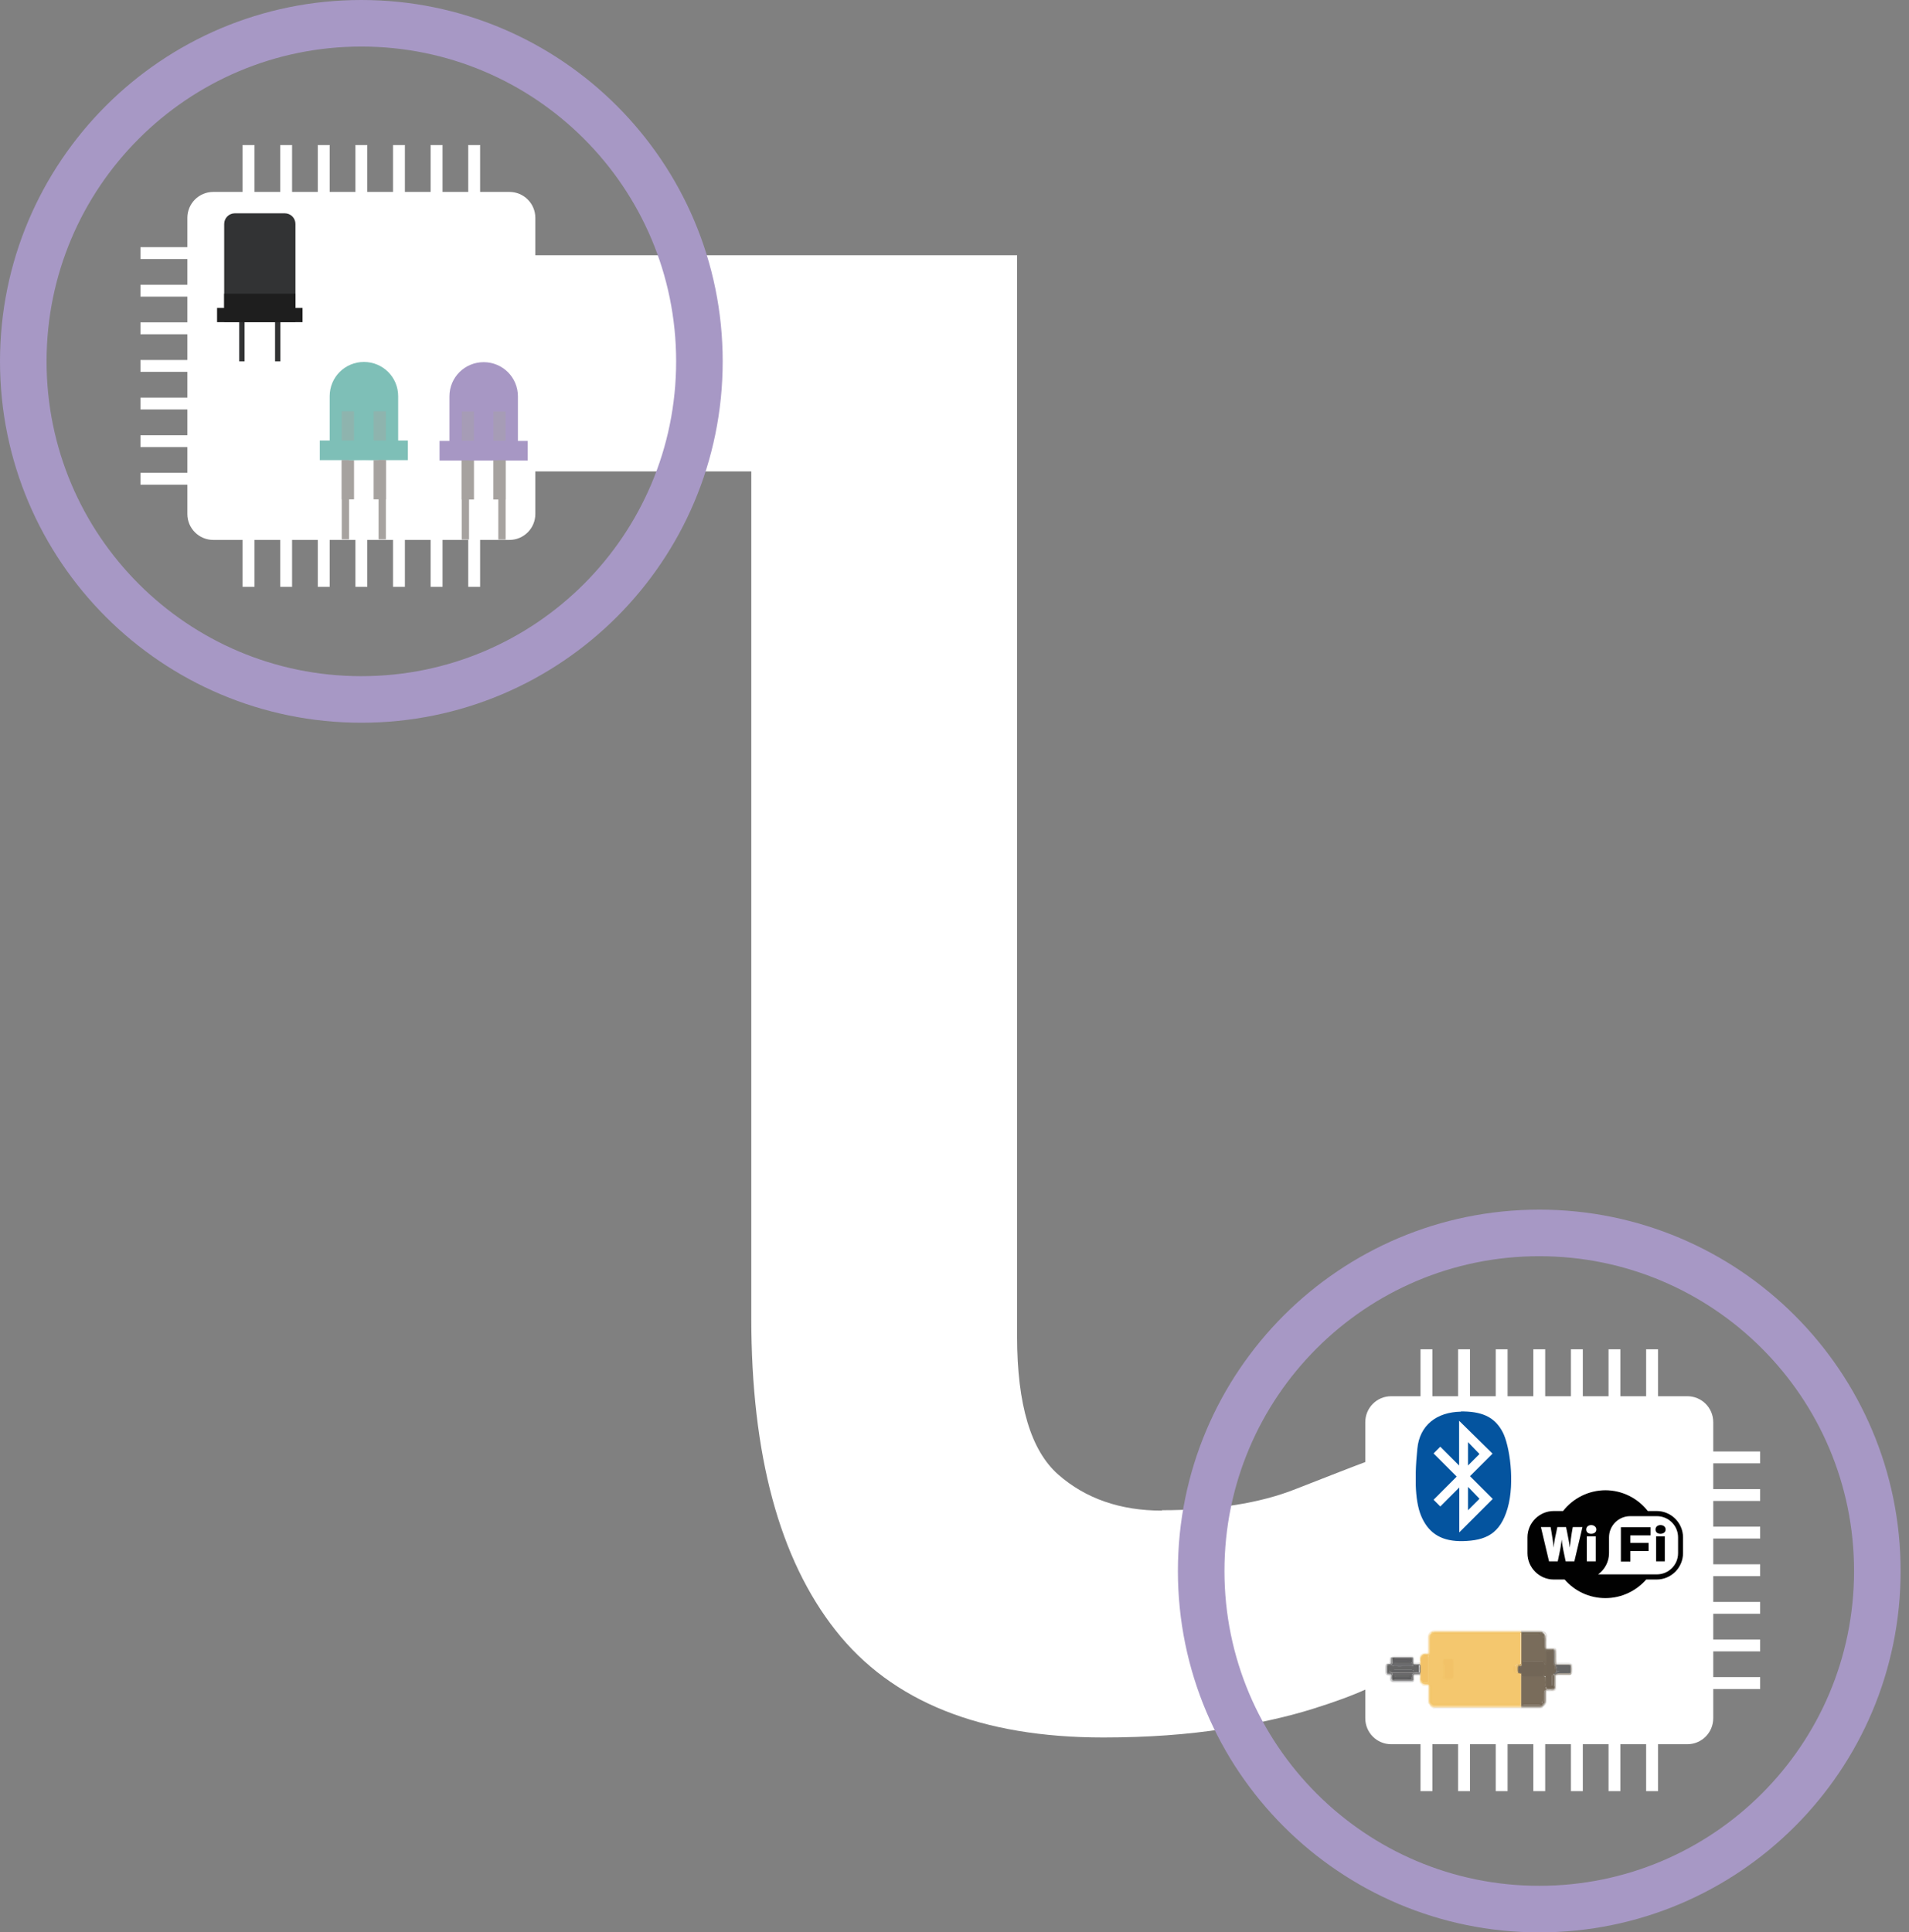 <svg width="82" height="83" viewBox="0 0 82 83" fill="none" xmlns="http://www.w3.org/2000/svg">
<rect x="0" y="0" width="82" height="83" fill="#808080" stroke="none"/>
<path d="M49.913 64.885C48.119 64.885 46.631 64.367 45.458 63.338C44.285 62.309 43.689 60.337 43.689 57.412V10.965H22.621V20.249H32.271V56.596C32.271 62.488 33.478 66.968 35.893 70.029C38.307 73.098 42.142 74.629 47.396 74.629C49.309 74.629 51.027 74.501 52.548 74.263C54.07 74.017 55.346 73.728 56.4 73.396C57.327 73.107 58.092 72.826 58.704 72.546V62.777C58.219 62.955 57.199 63.355 55.652 63.959C54.113 64.571 52.183 64.868 49.904 64.868L49.913 64.885Z" fill="white"/>
<path d="M22.995 10.616V9.358C22.995 8.737 22.494 8.244 21.881 8.244H20.623V6.229H20.113V8.244H19.008V6.229H18.497V8.244H17.392V6.229H16.882V8.244H15.777V6.229H15.267V8.244H14.161V6.229H13.651V8.244H12.546V6.229H12.036V8.244H10.931V6.229H10.42V8.244H9.162C8.541 8.244 8.048 8.746 8.048 9.358V10.616H6.033V11.126H8.048V12.231H6.033V12.742H8.048V13.847H6.033V14.357H8.048V15.462H6.033V15.972H8.048V17.078H6.033V17.588H8.048V18.693H6.033V19.203H8.048V20.308H6.033V20.819H8.048V22.077C8.048 22.698 8.55 23.191 9.162 23.191H10.42V25.206H10.931V23.191H12.036V25.206H12.546V23.191H13.651V25.206H14.161V23.191H15.267V25.206H15.777V23.191H16.882V25.206H17.392V23.191H18.497V25.206H19.008V23.191H20.113V25.206H20.623V23.191H21.881C22.502 23.191 22.995 22.689 22.995 22.077V19.203H25.01V18.693H22.995V17.588H25.01V17.078H22.995V15.972H25.01V15.462H22.995V14.357H25.01V13.847H22.995V12.742H25.01V12.231H22.995V10.616Z" fill="white"/>
<path d="M12.044 11.849H11.815V15.522H12.044V11.849Z" fill="#323334"/>
<path d="M10.506 11.849H10.276V15.522H10.506V11.849Z" fill="#323334"/>
<path d="M10.089 9.162H12.231C12.486 9.162 12.691 9.366 12.691 9.621V13.294C12.691 13.549 12.486 13.753 12.231 13.753H10.089C9.834 13.753 9.63 13.549 9.63 13.294V9.621C9.63 9.366 9.834 9.162 10.089 9.162Z" fill="#323334"/>
<path d="M12.691 12.614H9.63V13.838H12.691V12.614Z" fill="#1E1E1E"/>
<path d="M12.996 13.226H9.324V13.838H12.996V13.226Z" fill="#1E1E1E"/>
<path d="M15.207 19.764H14.68V21.448H15.207V19.764Z" fill="#A6A29F"/>
<path d="M17.103 19.118C17.103 19.934 16.44 19.747 15.632 19.747C14.825 19.747 14.161 19.926 14.161 19.118V17.018C14.161 16.202 14.816 15.547 15.632 15.547C16.448 15.547 17.103 16.202 17.103 17.018V19.118Z" fill="#7EBFB7"/>
<path d="M17.52 18.922H13.736V19.764H17.52V18.922Z" fill="#7EBFB7"/>
<path d="M16.576 19.764H16.049V21.448H16.576V19.764Z" fill="#A6A29F"/>
<g style="mix-blend-mode:multiply" opacity="0.4">
<path d="M15.207 17.664H14.68V18.922H15.207V17.664Z" fill="#A6A29F"/>
</g>
<g style="mix-blend-mode:multiply" opacity="0.4">
<path d="M16.576 17.664H16.049V18.922H16.576V17.664Z" fill="#A6A29F"/>
</g>
<path d="M14.995 19.764H14.68V23.165H14.995V19.764Z" fill="#A6A29F"/>
<path d="M16.576 19.764H16.261V23.165H16.576V19.764Z" fill="#A6A29F"/>
<path d="M20.359 19.773H19.832V21.456H20.359V19.773Z" fill="#A6A29F"/>
<path d="M22.247 19.127C22.247 19.943 21.584 19.756 20.776 19.756C19.968 19.756 19.305 19.934 19.305 19.127V17.026C19.305 16.21 19.96 15.556 20.776 15.556C21.592 15.556 22.247 16.21 22.247 17.026V19.127Z" fill="#A797C4"/>
<path d="M22.664 18.939H18.88V19.781H22.664V18.939Z" fill="#A797C4"/>
<path d="M21.72 19.773H21.193V21.456H21.72V19.773Z" fill="#A6A29F"/>
<g style="mix-blend-mode:multiply" opacity="0.4">
<path d="M20.359 17.673H19.832V18.931H20.359V17.673Z" fill="#A6A29F"/>
</g>
<g style="mix-blend-mode:multiply" opacity="0.4">
<path d="M21.72 17.673H21.193V18.931H21.72V17.673Z" fill="#A6A29F"/>
</g>
<path d="M20.147 19.773H19.832V23.174H20.147V19.773Z" fill="#A6A29F"/>
<path d="M21.72 19.773H21.405V23.174H21.72V19.773Z" fill="#A6A29F"/>
<path d="M15.522 30.043C23.542 30.043 30.043 23.542 30.043 15.522C30.043 7.502 23.542 1 15.522 1C7.502 1 1 7.502 1 15.522C1 23.542 7.502 30.043 15.522 30.043Z" stroke="#A798C5" stroke-width="2" stroke-miterlimit="10"/>
<path d="M75.606 62.853V62.343H73.591V61.085C73.591 60.464 73.09 59.971 72.478 59.971H71.219V57.956H70.709V59.971H69.604V57.956H69.094V59.971H67.989V57.956H67.478V59.971H66.373V57.956H65.863V59.971H64.758V57.956H64.248V59.971H63.142V57.956H62.632V59.971H61.527V57.956H61.017V59.971H59.758C59.138 59.971 58.645 60.473 58.645 61.085V63.959H56.63V64.469H58.645V65.574H56.63V66.084H58.645V67.189H56.63V67.699H58.645V68.805H56.63V69.315H58.645V70.42H56.63V70.93H58.645V72.035H56.63V72.546H58.645V73.804C58.645 74.425 59.146 74.918 59.758 74.918H61.017V76.933H61.527V74.918H62.632V76.933H63.142V74.918H64.248V76.933H64.758V74.918H65.863V76.933H66.373V74.918H67.478V76.933H67.989V74.918H69.094V76.933H69.604V74.918H70.709V76.933H71.219V74.918H72.478C73.098 74.918 73.591 74.416 73.591 73.804V72.546H75.606V72.035H73.591V70.93H75.606V70.42H73.591V69.315H75.606V68.805H73.591V67.699H75.606V67.189H73.591V66.084H75.606V65.574H73.591V64.469H75.606V63.959H73.591V62.853H75.606Z" fill="white"/>
<path fill-rule="evenodd" clip-rule="evenodd" d="M68.969 64.01C68.229 64.01 67.566 64.358 67.141 64.902H66.741C66.121 64.902 65.611 65.412 65.611 66.033V66.713C65.611 67.334 66.121 67.844 66.741 67.844H67.209C67.634 68.337 68.263 68.643 68.96 68.643C69.658 68.643 70.287 68.329 70.712 67.844H71.162C71.783 67.844 72.293 67.334 72.293 66.713V66.033C72.293 65.412 71.783 64.902 71.162 64.902H70.78C70.355 64.358 69.692 64.01 68.952 64.01H68.969Z" fill="#010101"/>
<path d="M69.114 66.713V66.033C69.114 65.531 69.522 65.123 70.023 65.123H71.171C71.673 65.123 72.081 65.531 72.081 66.033V66.713C72.081 67.215 71.673 67.623 71.171 67.623H68.646C68.926 67.419 69.114 67.087 69.114 66.713Z" fill="white"/>
<path d="M67.626 67.062H67.252L67.184 66.739C67.133 66.509 67.09 66.237 67.082 66.127C67.073 66.237 67.031 66.509 66.98 66.739L66.912 67.062H66.537L66.189 65.591H66.606L66.648 65.838C66.682 66.041 66.725 66.305 66.733 66.475C66.75 66.305 66.793 66.05 66.844 65.838L66.894 65.591H67.269L67.32 65.838C67.362 66.05 67.413 66.305 67.43 66.475C67.447 66.297 67.481 66.041 67.515 65.838L67.558 65.591H67.974L67.626 67.062Z" fill="white"/>
<path d="M68.348 65.88C68.221 65.88 68.136 65.812 68.136 65.693C68.136 65.582 68.229 65.506 68.348 65.506C68.467 65.506 68.569 65.582 68.569 65.693C68.569 65.812 68.476 65.88 68.348 65.88ZM68.161 67.062V65.99H68.544V67.062H68.161Z" fill="white"/>
<path d="M70.032 65.939V66.271H70.814V66.62H70.032V67.07H69.624V65.599H70.899V65.948H70.032V65.939Z" fill="#010101"/>
<path d="M71.324 65.88C71.197 65.88 71.112 65.812 71.112 65.693C71.112 65.582 71.205 65.506 71.324 65.506C71.452 65.506 71.545 65.582 71.545 65.693C71.545 65.812 71.452 65.88 71.324 65.88ZM71.137 67.062V65.99H71.511V67.062H71.137Z" fill="#010101"/>
<path d="M59.257 73.761C59.257 72.367 59.257 70.973 59.257 69.578C59.257 69.527 59.265 69.519 59.316 69.519C62.079 69.519 64.843 69.519 67.606 69.519C67.657 69.519 67.665 69.527 67.665 69.578C67.665 70.956 67.665 72.333 67.665 73.702C67.665 73.753 67.657 73.761 67.606 73.761C64.826 73.761 62.045 73.761 59.257 73.761Z" fill="white"/>
<path d="M60.974 71.398V71.202C60.974 71.092 61.008 71.066 61.11 71.007C61.178 70.964 61.229 70.956 61.297 70.956C61.34 70.956 61.331 70.922 61.331 70.896C61.331 70.701 61.331 70.497 61.331 70.301C61.331 70.199 61.374 70.123 61.433 70.08C61.484 70.046 61.552 69.995 61.637 69.995C62.87 69.995 64.094 69.995 65.327 69.995C65.591 69.995 65.863 69.995 66.126 69.995C66.177 69.995 66.22 70.004 66.246 70.055C66.246 70.072 66.228 70.08 66.211 70.08C66.194 70.08 66.169 70.08 66.152 70.063C65.888 70.063 65.625 70.055 65.361 70.063C65.353 70.063 65.344 70.063 65.336 70.063C64.936 70.063 64.545 70.063 64.145 70.063C63.312 70.063 62.471 70.063 61.637 70.063C61.476 70.063 61.365 70.174 61.365 70.335C61.365 70.522 61.365 70.701 61.365 70.888C61.365 71.007 61.348 71.024 61.229 71.024C61.144 71.024 61.085 71.058 61.025 71.117C61.008 71.143 61.008 71.168 61.008 71.194C61.008 71.253 61.017 71.313 61 71.372C61 71.372 60.983 71.381 60.974 71.381V71.398Z" fill="#FDFAF3"/>
<path d="M61.059 72.333L61.042 72.316C60.991 72.291 60.974 72.257 60.974 72.206C60.974 72.129 60.974 72.044 60.974 71.968C60.974 71.951 60.974 71.942 60.991 71.933C61.042 71.984 61.008 72.052 61.017 72.112C61.017 72.163 61.017 72.206 61.059 72.248C61.11 72.308 61.17 72.35 61.255 72.342C61.365 72.342 61.391 72.359 61.391 72.478C61.391 72.648 61.391 72.826 61.391 72.996C61.391 73.064 61.408 73.132 61.442 73.192C61.484 73.268 61.552 73.311 61.646 73.311C61.875 73.311 62.096 73.311 62.326 73.311C63.287 73.311 64.256 73.311 65.217 73.311C65.259 73.311 65.293 73.302 65.336 73.328C65.336 73.328 65.336 73.345 65.336 73.353C65.319 73.379 65.293 73.362 65.268 73.362C64.052 73.362 62.828 73.362 61.612 73.362C61.595 73.362 61.569 73.362 61.552 73.362C61.476 73.336 61.416 73.294 61.399 73.209C61.357 73.183 61.348 73.149 61.348 73.107C61.34 72.903 61.348 72.699 61.348 72.495C61.348 72.469 61.348 72.435 61.331 72.41C61.272 72.41 61.204 72.41 61.144 72.41C61.119 72.401 61.102 72.376 61.076 72.359L61.059 72.342V72.333Z" fill="#FAEBCB"/>
<path d="M60.974 71.967C60.915 71.967 60.855 71.967 60.796 71.967C60.762 71.967 60.745 71.976 60.745 72.018C60.745 72.069 60.745 72.12 60.745 72.163C60.745 72.214 60.728 72.24 60.668 72.257C60.583 72.273 60.498 72.257 60.405 72.265C60.252 72.265 60.09 72.265 59.937 72.265C59.928 72.265 59.92 72.265 59.911 72.265C59.724 72.265 59.682 72.214 59.699 72.035C59.699 71.984 59.699 71.967 59.639 71.967C59.546 71.967 59.495 71.899 59.495 71.806C59.495 71.738 59.495 71.661 59.495 71.593C59.495 71.5 59.537 71.449 59.622 71.44C59.682 71.44 59.69 71.415 59.69 71.364C59.69 71.33 59.69 71.287 59.69 71.253C59.69 71.202 59.716 71.168 59.775 71.177C59.733 71.236 59.741 71.304 59.741 71.372C59.741 71.457 59.716 71.483 59.631 71.491C59.597 71.491 59.571 71.508 59.563 71.542C59.537 71.653 59.529 71.755 59.563 71.865C59.571 71.908 59.597 71.925 59.639 71.925C59.682 71.925 59.733 71.925 59.75 71.993C59.75 72.018 59.75 72.044 59.75 72.069C59.75 72.103 59.75 72.146 59.767 72.18C59.775 72.206 59.801 72.214 59.827 72.222C60.09 72.222 60.362 72.222 60.626 72.222C60.694 72.222 60.711 72.197 60.719 72.129C60.719 72.086 60.719 72.044 60.719 72.001C60.719 71.95 60.745 71.925 60.796 71.925C60.838 71.925 60.889 71.925 60.932 71.925C60.957 71.925 60.983 71.925 60.983 71.959L60.974 71.967Z" fill="#E2E1E1"/>
<path d="M61.552 73.353C62.785 73.353 64.018 73.353 65.251 73.353C65.276 73.353 65.31 73.362 65.336 73.345C65.361 73.336 65.378 73.345 65.404 73.345C65.599 73.345 65.795 73.345 65.99 73.345C66.084 73.345 66.186 73.345 66.271 73.302H66.28C66.271 73.37 66.229 73.379 66.177 73.379C65.871 73.379 65.565 73.379 65.259 73.379C64.052 73.379 62.845 73.379 61.637 73.379C61.612 73.379 61.578 73.387 61.552 73.37V73.353Z" fill="#E5E3E0"/>
<path d="M59.554 71.865C59.503 71.78 59.52 71.678 59.529 71.593C59.537 71.483 59.546 71.483 59.656 71.474C59.699 71.474 59.716 71.44 59.716 71.406C59.716 71.372 59.716 71.338 59.716 71.304C59.716 71.253 59.724 71.211 59.775 71.177C59.775 71.177 59.86 71.16 59.903 71.16C60.132 71.16 60.37 71.16 60.6 71.16C60.634 71.16 60.668 71.16 60.702 71.177C60.719 71.177 60.727 71.194 60.727 71.202C60.745 71.279 60.727 71.355 60.745 71.423L60.761 71.44C60.83 71.466 60.889 71.457 60.957 71.44C60.957 71.44 60.974 71.44 60.983 71.44C61 71.449 61 71.466 60.991 71.483C60.991 71.483 60.983 71.5 60.974 71.5C60.906 71.517 60.838 71.5 60.77 71.5C60.719 71.5 60.694 71.466 60.685 71.415C60.685 71.381 60.685 71.347 60.685 71.313C60.685 71.228 60.668 71.211 60.583 71.211C60.532 71.211 60.481 71.211 60.438 71.211C60.268 71.211 60.09 71.211 59.92 71.211C59.894 71.211 59.86 71.211 59.835 71.211C59.809 71.219 59.801 71.245 59.801 71.27C59.801 71.304 59.801 71.338 59.801 71.372C59.801 71.474 59.775 71.491 59.682 71.5C59.656 71.5 59.631 71.5 59.614 71.525C59.58 71.576 59.597 71.636 59.588 71.687C59.588 71.738 59.588 71.78 59.588 71.832C59.588 71.84 59.588 71.857 59.571 71.865H59.554Z" fill="#D1D1D1"/>
<path d="M66.866 71.415C67.011 71.389 67.164 71.406 67.308 71.398C67.393 71.398 67.47 71.423 67.529 71.474C67.555 71.491 67.555 71.517 67.555 71.542C67.555 71.636 67.555 71.721 67.555 71.814C67.555 71.865 67.546 71.891 67.495 71.908C67.47 71.874 67.495 71.848 67.495 71.814C67.495 71.729 67.495 71.644 67.495 71.559C67.495 71.5 67.453 71.474 67.385 71.474C67.249 71.474 67.104 71.474 66.968 71.474C66.934 71.474 66.9 71.474 66.866 71.474C66.866 71.474 66.849 71.474 66.841 71.466C66.832 71.449 66.832 71.432 66.841 71.423L66.866 71.415Z" fill="#F1F1F1"/>
<path d="M66.433 70.335C66.433 70.463 66.433 70.599 66.433 70.726C66.433 70.769 66.45 70.786 66.492 70.786C66.594 70.786 66.688 70.777 66.79 70.794C66.841 70.811 66.858 70.845 66.858 70.896C66.858 71.015 66.858 71.143 66.858 71.262C66.858 71.321 66.858 71.389 66.883 71.449V71.466C66.824 71.466 66.832 71.415 66.832 71.372C66.832 71.27 66.832 71.168 66.832 71.066C66.832 71.032 66.832 70.998 66.832 70.964C66.815 70.837 66.807 70.82 66.688 70.82C66.654 70.82 66.611 70.82 66.577 70.82C66.424 70.82 66.415 70.811 66.415 70.65C66.415 70.556 66.415 70.471 66.415 70.377C66.415 70.293 66.398 70.225 66.339 70.156C66.331 70.139 66.314 70.131 66.314 70.105C66.339 70.071 66.356 70.097 66.373 70.105C66.415 70.165 66.458 70.225 66.458 70.301L66.433 70.335Z" fill="#DBD7D4"/>
<path d="M59.809 71.16C59.809 71.16 59.852 71.117 59.894 71.117C60.141 71.117 60.379 71.117 60.626 71.117C60.66 71.117 60.694 71.126 60.702 71.16C60.676 71.168 60.642 71.16 60.617 71.16C60.37 71.16 60.124 71.16 59.877 71.16C59.852 71.16 59.826 71.16 59.809 71.16Z" fill="#F5F4F5"/>
<path d="M66.866 71.466V71.449C67.045 71.449 67.223 71.449 67.393 71.449C67.495 71.449 67.529 71.483 67.529 71.585C67.529 71.619 67.529 71.661 67.529 71.695C67.529 71.763 67.529 71.831 67.504 71.9L67.478 71.942C67.368 71.959 67.257 71.942 67.147 71.942C67.053 71.942 66.968 71.942 66.875 71.942C66.875 71.891 66.909 71.908 66.934 71.9C67.062 71.9 67.181 71.9 67.308 71.9C67.478 71.9 67.487 71.9 67.487 71.721C67.487 71.67 67.487 71.619 67.487 71.568C67.487 71.542 67.487 71.517 67.461 71.5C67.436 71.474 67.402 71.474 67.368 71.474C67.232 71.474 67.096 71.474 66.951 71.474C66.926 71.474 66.892 71.474 66.866 71.457V71.466Z" fill="#E4E4E3"/>
<path d="M66.858 71.967C66.858 72.129 66.858 72.29 66.858 72.452C66.858 72.588 66.798 72.648 66.662 72.639C66.586 72.639 66.509 72.648 66.433 72.639C66.433 72.639 66.458 72.597 66.475 72.597C66.535 72.597 66.594 72.58 66.654 72.597C66.747 72.614 66.824 72.546 66.824 72.452C66.824 72.325 66.824 72.197 66.824 72.061C66.824 72.035 66.824 72.001 66.832 71.976C66.832 71.976 66.849 71.95 66.858 71.976V71.967Z" fill="#E5E3E0"/>
<path d="M61.331 72.393C61.331 72.393 61.357 72.444 61.357 72.469C61.357 72.665 61.357 72.869 61.357 73.064C61.357 73.115 61.357 73.158 61.399 73.2C61.357 73.2 61.348 73.166 61.34 73.124C61.323 72.979 61.331 72.826 61.331 72.682C61.331 72.588 61.331 72.495 61.331 72.41C61.331 72.41 61.331 72.41 61.331 72.401V72.393Z" fill="#FAF0D8"/>
<path d="M66.858 71.967H66.849V71.942C66.866 71.899 66.9 71.908 66.934 71.908C67.079 71.908 67.215 71.908 67.359 71.908C67.444 71.908 67.47 71.882 67.478 71.797C67.478 71.712 67.478 71.636 67.478 71.551C67.478 71.534 67.478 71.517 67.478 71.5C67.495 71.5 67.504 71.517 67.504 71.534C67.504 71.644 67.521 71.755 67.504 71.865C67.495 71.925 67.461 71.95 67.402 71.942C67.24 71.942 67.087 71.942 66.926 71.942C66.909 71.942 66.892 71.942 66.875 71.959C66.883 71.959 66.875 71.967 66.875 71.967H66.866H66.858Z" fill="#C8C3BE"/>
<path d="M59.809 71.16H60.702V71.177H59.784C59.784 71.177 59.801 71.16 59.809 71.16Z" fill="#E2E1E1"/>
<path d="M66.433 72.631C66.433 72.792 66.433 72.954 66.433 73.107C66.433 73.175 66.356 73.277 66.288 73.294C66.288 73.251 66.322 73.217 66.347 73.192C66.39 73.124 66.398 73.056 66.398 72.988C66.398 72.894 66.398 72.801 66.398 72.707C66.398 72.682 66.39 72.648 66.433 72.631Z" fill="#E5E3E0"/>
<path d="M66.866 71.457C66.866 71.457 66.841 71.372 66.841 71.33C66.841 71.194 66.841 71.066 66.841 70.93C66.841 70.879 66.832 70.837 66.781 70.803C66.841 70.803 66.849 70.837 66.849 70.888C66.849 71.024 66.849 71.168 66.849 71.304C66.849 71.338 66.849 71.381 66.866 71.415V71.457Z" fill="#E4E4E3"/>
<path d="M60.745 71.457V71.44C60.745 71.44 60.745 71.423 60.745 71.415C60.821 71.415 60.898 71.432 60.974 71.398H60.991C60.991 71.398 60.991 71.432 60.974 71.44V71.457C60.898 71.466 60.821 71.466 60.745 71.457Z" fill="#EAE9E9"/>
<path d="M60.983 71.967C60.983 72.027 60.983 72.086 60.983 72.154C60.983 72.222 60.983 72.282 61.042 72.325C60.983 72.325 60.974 72.282 60.974 72.24C60.974 72.146 60.974 72.061 60.974 71.967H60.983Z" fill="#FDF7EB"/>
<path d="M61.331 72.393V72.41C61.272 72.41 61.212 72.41 61.153 72.41C61.11 72.41 61.059 72.41 61.059 72.342H61.076C61.076 72.342 61.11 72.376 61.136 72.384C61.204 72.41 61.272 72.384 61.331 72.401V72.393Z" fill="#FDF7EB"/>
<path d="M66.348 70.131L66.288 70.114C66.288 70.114 66.271 70.097 66.263 70.088C66.246 70.071 66.229 70.071 66.22 70.054H66.254C66.305 70.054 66.356 70.054 66.356 70.131H66.348Z" fill="#E7E6E4"/>
<path d="M66.433 70.335C66.433 70.259 66.365 70.207 66.347 70.139C66.424 70.191 66.441 70.259 66.433 70.335Z" fill="#E7E6E4"/>
<path d="M60.745 71.415V71.44C60.711 71.364 60.745 71.279 60.727 71.202C60.761 71.27 60.727 71.347 60.745 71.415Z" fill="#E2E1E1"/>
<path d="M60.983 71.398C60.983 71.347 60.983 71.304 60.983 71.253C60.983 71.083 61.051 71.015 61.221 71.015C61.331 71.015 61.331 71.015 61.331 70.896C61.331 70.701 61.331 70.505 61.331 70.31C61.331 70.174 61.459 70.046 61.586 70.046C62.828 70.046 64.078 70.046 65.319 70.046C65.319 70.055 65.319 70.063 65.319 70.072C65.285 70.088 65.242 70.08 65.208 70.08C64.018 70.08 62.828 70.08 61.646 70.08C61.544 70.08 61.476 70.114 61.425 70.199C61.425 70.216 61.425 70.225 61.408 70.233C61.374 70.276 61.365 70.318 61.365 70.369C61.365 70.548 61.365 70.726 61.365 70.905C61.365 71.024 61.357 71.032 61.238 71.032C61.221 71.032 61.195 71.032 61.178 71.032C61.161 71.032 61.153 71.041 61.136 71.049H61.119C61.051 71.1 61.008 71.16 61.017 71.245C61.017 71.287 61.025 71.33 61.008 71.372C61.008 71.372 61 71.372 60.991 71.372L60.983 71.398Z" fill="#FAECCF"/>
<path d="M65.336 70.063V70.046H65.353C65.353 70.046 65.421 70.046 65.446 70.046C65.667 70.046 65.88 70.046 66.101 70.046C66.126 70.046 66.152 70.046 66.169 70.046H66.212C66.212 70.046 66.263 70.063 66.271 70.088C66.263 70.097 66.246 70.106 66.237 70.106C66.16 70.088 66.084 70.106 66.007 70.106C65.82 70.106 65.633 70.106 65.438 70.106C65.404 70.106 65.378 70.106 65.344 70.097C65.344 70.097 65.336 70.08 65.336 70.072V70.063Z" fill="#D2CFCB"/>
<path d="M66.177 70.046H65.353C65.353 70.046 65.387 70.029 65.404 70.029C65.642 70.029 65.88 70.029 66.118 70.029C66.135 70.029 66.152 70.029 66.169 70.046H66.177Z" fill="#DEDCDA"/>
<path d="M65.336 73.328C65.336 73.328 65.259 73.328 65.225 73.328C64.035 73.328 62.853 73.328 61.663 73.328C61.501 73.328 61.374 73.2 61.374 73.039C61.374 72.843 61.374 72.656 61.374 72.461C61.374 72.367 61.365 72.359 61.272 72.359C61.102 72.359 61 72.265 61 72.095C61 72.044 61.017 71.984 60.991 71.933V71.916C61.008 71.899 61.017 71.899 61.034 71.916C61.076 71.984 61.051 72.061 61.059 72.138C61.059 72.197 61.102 72.231 61.136 72.273C61.178 72.29 61.229 72.308 61.28 72.308C61.399 72.308 61.459 72.367 61.459 72.495C61.459 72.665 61.459 72.835 61.459 73.005C61.459 73.056 61.459 73.115 61.484 73.166C61.484 73.166 61.484 73.183 61.484 73.192C61.518 73.268 61.595 73.277 61.663 73.294C61.688 73.294 61.722 73.294 61.748 73.294C62.904 73.294 64.052 73.294 65.208 73.294C65.242 73.294 65.276 73.294 65.31 73.294C65.327 73.294 65.344 73.311 65.344 73.328H65.336Z" fill="#F6D38F"/>
<path d="M66.433 72.631C66.433 72.631 66.424 72.682 66.416 72.707C66.416 72.818 66.416 72.928 66.416 73.039C66.416 73.149 66.356 73.226 66.288 73.302C66.212 73.362 66.118 73.362 66.025 73.362C65.829 73.362 65.633 73.362 65.429 73.362C65.395 73.362 65.37 73.362 65.336 73.353V73.336C65.336 73.336 65.361 73.319 65.37 73.319C65.616 73.319 65.863 73.319 66.109 73.319C66.195 73.319 66.271 73.285 66.305 73.2C66.305 73.2 66.305 73.183 66.314 73.175C66.348 73.141 66.356 73.098 66.356 73.047C66.356 72.945 66.356 72.835 66.356 72.733C66.356 72.614 66.382 72.588 66.492 72.571C66.543 72.563 66.586 72.563 66.637 72.571C66.722 72.588 66.773 72.537 66.773 72.452C66.773 72.333 66.773 72.206 66.773 72.086C66.773 72.052 66.773 72.027 66.773 71.993C66.773 71.976 66.79 71.967 66.815 71.967V72.452C66.815 72.571 66.722 72.648 66.611 72.614C66.543 72.597 66.484 72.622 66.416 72.622C66.416 72.622 66.407 72.639 66.399 72.648L66.433 72.631Z" fill="#C8C3BE"/>
<path d="M60.991 71.925V71.968H60.974C60.957 71.916 60.915 71.942 60.889 71.942C60.711 71.942 60.736 71.916 60.736 72.095C60.736 72.222 60.719 72.24 60.592 72.24C60.354 72.24 60.107 72.24 59.869 72.24C59.843 72.24 59.818 72.248 59.792 72.222C59.775 72.214 59.758 72.197 59.75 72.18C59.716 72.146 59.724 72.103 59.724 72.07C59.741 72.044 59.724 72.019 59.741 72.001C59.724 71.942 59.682 71.951 59.639 71.951C59.588 71.951 59.563 71.933 59.563 71.882V71.857C59.563 71.857 59.588 71.874 59.605 71.882C59.614 71.899 59.631 71.916 59.656 71.916C59.792 71.925 59.801 71.942 59.801 72.078C59.801 72.189 59.818 72.206 59.928 72.206C60.158 72.206 60.388 72.206 60.617 72.206C60.694 72.206 60.719 72.18 60.711 72.103C60.711 72.078 60.711 72.061 60.711 72.035C60.711 71.959 60.745 71.925 60.821 71.925C60.889 71.925 60.949 71.908 61.017 71.942L60.991 71.925Z" fill="#C7C7C9"/>
<path d="M61.127 72.375C61.127 72.375 61.084 72.358 61.068 72.333C61.093 72.333 61.11 72.35 61.127 72.375Z" fill="#FAF0D8"/>
<path d="M59.758 72.18C59.758 72.18 59.792 72.206 59.801 72.223C59.775 72.223 59.758 72.206 59.758 72.18Z" fill="#D3D3D4"/>
<path d="M59.741 71.993C59.741 71.993 59.75 72.043 59.724 72.06C59.724 72.035 59.716 72.01 59.741 71.993Z" fill="#D3D3D4"/>
<path d="M59.809 71.194C59.809 71.194 59.852 71.185 59.869 71.185C60.107 71.185 60.337 71.185 60.575 71.185C60.694 71.185 60.702 71.185 60.702 71.313C60.702 71.491 60.702 71.483 60.872 71.483C60.906 71.483 60.949 71.483 60.983 71.483H61C61 71.5 61 71.508 60.991 71.517C60.983 71.517 60.966 71.525 60.957 71.525C60.881 71.525 60.813 71.525 60.736 71.525C60.677 71.508 60.651 71.466 60.651 71.415C60.651 71.372 60.651 71.33 60.651 71.287C60.651 71.245 60.651 71.236 60.609 71.236C60.362 71.236 60.107 71.236 59.861 71.236C59.843 71.236 59.826 71.236 59.809 71.228C59.809 71.228 59.801 71.211 59.809 71.202V71.194Z" fill="#8C8C8C"/>
<path d="M59.809 71.194V71.211V71.236C59.809 71.236 59.809 71.296 59.809 71.321C59.809 71.355 59.809 71.381 59.809 71.415C59.809 71.466 59.784 71.508 59.724 71.508C59.69 71.508 59.665 71.508 59.631 71.508H59.614C59.614 71.508 59.597 71.559 59.571 71.542C59.571 71.525 59.571 71.517 59.571 71.5C59.588 71.466 59.631 71.474 59.656 71.474C59.733 71.474 59.75 71.457 59.75 71.381C59.75 71.338 59.75 71.296 59.75 71.253C59.75 71.219 59.75 71.194 59.792 71.194H59.809Z" fill="#939393"/>
<path d="M61 71.483H60.983V71.466C60.983 71.466 60.983 71.415 61 71.398C61 71.33 61 71.27 61 71.202C61 71.151 61.076 71.066 61.127 71.058C61.127 71.058 61.127 71.075 61.127 71.083C61.034 71.177 61.017 71.296 61.025 71.423C61.025 71.449 61.025 71.474 60.991 71.483H61Z" fill="#F7DCA2"/>
<path d="M59.588 71.508V71.551C59.622 71.611 59.605 71.67 59.605 71.73C59.605 71.772 59.605 71.806 59.605 71.849C59.605 71.849 59.597 71.865 59.588 71.865L59.563 71.832C59.563 71.746 59.563 71.67 59.563 71.585C59.563 71.559 59.563 71.525 59.588 71.508Z" fill="#A1A1A1"/>
<path d="M60.745 71.457H60.974C60.898 71.483 60.821 71.483 60.745 71.457Z" fill="#E2E1E1"/>
<path d="M60.999 71.398C60.999 71.398 61.008 71.448 60.991 71.465L60.974 71.44L60.991 71.398H61.008H60.999Z" fill="#F9E1B4"/>
<path d="M66.841 71.951L66.815 71.968C66.815 71.968 66.807 71.942 66.815 71.934C66.849 71.882 66.892 71.882 66.943 71.882C67.079 71.882 67.223 71.882 67.359 71.882C67.385 71.882 67.419 71.882 67.436 71.857C67.461 71.763 67.444 71.662 67.444 71.568C67.444 71.525 67.402 71.525 67.368 71.525C67.232 71.525 67.087 71.525 66.951 71.525C66.926 71.525 66.9 71.525 66.883 71.525C66.807 71.525 66.773 71.483 66.773 71.406C66.773 71.279 66.773 71.151 66.773 71.024C66.773 70.973 66.773 70.922 66.747 70.879C66.747 70.879 66.739 70.871 66.73 70.862C66.654 70.845 66.569 70.862 66.492 70.862C66.407 70.862 66.39 70.845 66.373 70.76C66.348 70.641 66.365 70.514 66.365 70.395C66.365 70.335 66.365 70.276 66.322 70.225C66.322 70.216 66.314 70.208 66.305 70.199C66.288 70.165 66.237 70.157 66.254 70.106H66.279L66.296 70.131C66.39 70.225 66.424 70.335 66.416 70.463C66.407 70.556 66.416 70.65 66.416 70.743C66.416 70.803 66.441 70.828 66.492 70.828C66.569 70.828 66.637 70.828 66.713 70.828C66.773 70.828 66.815 70.845 66.832 70.922C66.849 71.075 66.832 71.236 66.841 71.389C66.841 71.423 66.841 71.466 66.883 71.483C67.053 71.483 67.232 71.483 67.402 71.483C67.436 71.483 67.47 71.483 67.495 71.508C67.512 71.627 67.521 71.746 67.495 71.874C67.487 71.917 67.461 71.942 67.41 71.934C67.257 71.934 67.096 71.934 66.943 71.934C66.909 71.934 66.883 71.934 66.858 71.959L66.841 71.951Z" fill="#B0A99F"/>
<path d="M65.336 70.063V70.08C65.336 70.08 65.259 70.106 65.225 70.106C64.052 70.106 62.879 70.106 61.705 70.106C61.671 70.106 61.629 70.106 61.595 70.106C61.544 70.106 61.518 70.139 61.493 70.174C61.476 70.191 61.459 70.216 61.425 70.216C61.467 70.106 61.518 70.072 61.629 70.072C62.87 70.072 64.103 70.072 65.344 70.072L65.336 70.063Z" fill="#F9E3B6"/>
<path d="M61.416 70.208L61.476 70.165C61.476 70.165 61.476 70.191 61.476 70.199C61.442 70.301 61.442 70.403 61.442 70.514C61.442 70.65 61.442 70.786 61.442 70.922C61.442 70.99 61.425 71.049 61.348 71.083C61.289 71.1 61.229 71.083 61.17 71.083C61.153 71.083 61.136 71.083 61.119 71.066V71.049C61.187 71.024 61.255 71.049 61.323 71.032C61.374 71.007 61.365 70.956 61.365 70.913C61.365 70.726 61.365 70.539 61.365 70.352C61.365 70.31 61.365 70.259 61.408 70.225V70.199L61.416 70.208Z" fill="#F6D38D"/>
<path d="M61.416 70.233C61.416 70.233 61.391 70.293 61.391 70.335C61.391 70.531 61.391 70.726 61.391 70.913C61.391 70.964 61.399 71.024 61.34 71.041C61.28 71.049 61.229 71.049 61.17 71.041C61.212 71.015 61.255 71.024 61.289 71.032C61.348 71.032 61.365 71.007 61.365 70.956C61.365 70.76 61.365 70.565 61.365 70.369C61.365 70.318 61.357 70.267 61.416 70.242V70.233Z" fill="#F9E1B4"/>
<path d="M61.161 71.041H61.331C61.263 71.066 61.195 71.041 61.136 71.058C61.136 71.049 61.153 71.041 61.161 71.041Z" fill="#F7DCA2"/>
<path d="M66.246 70.088C66.246 70.088 66.288 70.139 66.305 70.174C66.246 70.207 66.237 70.139 66.203 70.123C66.177 70.106 66.144 70.114 66.109 70.114C65.863 70.114 65.616 70.114 65.37 70.114C65.361 70.114 65.353 70.114 65.344 70.114C65.336 70.114 65.336 70.097 65.344 70.088C65.608 70.088 65.88 70.088 66.144 70.088C66.177 70.088 66.212 70.088 66.246 70.106V70.088Z" fill="#9A9186"/>
<path d="M61.357 71.075C61.416 71.041 61.425 70.99 61.425 70.922C61.425 70.743 61.425 70.565 61.425 70.395C61.425 70.318 61.442 70.25 61.467 70.182C61.484 70.165 61.51 70.148 61.518 70.123C61.527 70.114 61.544 70.106 61.561 70.114C61.578 70.114 61.586 70.114 61.595 70.131C61.612 70.156 61.637 70.156 61.654 70.156C61.68 70.156 61.705 70.156 61.722 70.156C62.862 70.156 64.01 70.156 65.149 70.156C65.2 70.156 65.251 70.139 65.302 70.156C65.319 70.174 65.319 70.199 65.319 70.225C65.319 70.616 65.319 71.007 65.319 71.398C65.319 71.406 65.319 71.423 65.319 71.432C65.302 71.474 65.268 71.466 65.234 71.474H65.217C65.183 71.474 65.149 71.483 65.132 71.517C65.123 71.534 65.106 71.551 65.089 71.559C65.021 71.576 65.013 71.619 65.013 71.678C65.013 71.729 65.038 71.763 65.064 71.806C65.089 71.857 65.14 71.831 65.183 71.857C65.217 71.874 65.259 71.857 65.293 71.874C65.31 71.874 65.319 71.882 65.319 71.899C65.319 71.916 65.319 71.942 65.319 71.959C65.319 72.367 65.319 72.775 65.319 73.183C65.319 73.2 65.319 73.209 65.31 73.226C65.293 73.26 65.268 73.268 65.234 73.268C65.217 73.268 65.191 73.268 65.174 73.268C64.01 73.268 62.845 73.268 61.68 73.268C61.637 73.268 61.595 73.268 61.552 73.251C61.535 73.251 61.527 73.234 61.527 73.217C61.569 73.183 61.62 73.192 61.663 73.192C62.751 73.192 63.84 73.192 64.936 73.192C65.021 73.192 65.106 73.192 65.191 73.192C65.157 73.175 65.123 73.175 65.089 73.175C64.571 73.175 64.052 73.175 63.542 73.175C62.887 73.175 62.241 73.175 61.586 73.175C61.518 73.175 61.493 73.149 61.493 73.073C61.493 72.894 61.493 72.716 61.493 72.537C61.493 72.503 61.493 72.469 61.476 72.427C61.459 72.452 61.467 72.478 61.467 72.495C61.467 72.682 61.467 72.869 61.467 73.056C61.467 73.09 61.467 73.124 61.442 73.158C61.416 73.115 61.416 73.073 61.416 73.03C61.416 72.843 61.416 72.656 61.416 72.469C61.416 72.376 61.365 72.316 61.272 72.325C61.204 72.325 61.144 72.316 61.093 72.282H61.102C61.102 72.282 61.153 72.265 61.187 72.265C61.238 72.265 61.28 72.265 61.331 72.265C61.374 72.248 61.357 72.214 61.357 72.189C61.357 71.891 61.357 71.585 61.357 71.287C61.357 71.236 61.357 71.194 61.365 71.151C61.365 71.126 61.365 71.109 61.348 71.092L61.357 71.075Z" fill="#F4C76E"/>
<path d="M61.34 72.274H61.187C61.187 72.274 61.144 72.214 61.102 72.222C61.068 72.214 61.051 72.18 61.034 72.146C61.034 72.07 61.051 71.984 61.017 71.908C61 71.9 60.991 71.882 60.991 71.857C60.991 71.857 60.991 71.84 60.991 71.831C61 71.729 60.991 71.619 61 71.517C61.034 71.457 61.025 71.389 61.017 71.33C61.017 71.245 61.034 71.185 61.093 71.134C61.119 71.126 61.136 71.109 61.144 71.083C61.144 71.083 61.153 71.083 61.161 71.083C61.161 71.083 61.17 71.083 61.178 71.092C61.212 71.117 61.255 71.1 61.297 71.109C61.323 71.109 61.348 71.1 61.357 71.134C61.357 71.483 61.357 71.831 61.357 72.18C61.357 72.214 61.357 72.248 61.34 72.282V72.274Z" fill="#F2C268"/>
<path d="M61.459 73.158C61.459 72.911 61.459 72.673 61.459 72.427C61.459 72.41 61.45 72.376 61.476 72.367C61.501 72.367 61.51 72.393 61.527 72.41C61.535 72.427 61.535 72.452 61.535 72.469C61.535 72.673 61.535 72.877 61.535 73.081C61.535 73.124 61.535 73.166 61.603 73.149C61.62 73.149 61.646 73.149 61.663 73.149C62.819 73.149 63.975 73.149 65.132 73.149C65.166 73.149 65.2 73.149 65.225 73.158C65.242 73.158 65.268 73.166 65.268 73.2C65.268 73.226 65.242 73.217 65.225 73.217C65.208 73.217 65.191 73.217 65.174 73.217H61.544C61.493 73.234 61.484 73.192 61.459 73.158C61.459 73.158 61.459 73.149 61.459 73.141V73.158Z" fill="#F3C66B"/>
<path d="M61.459 73.166C61.459 73.166 61.501 73.226 61.544 73.226C61.552 73.268 61.595 73.251 61.62 73.251C61.977 73.251 62.334 73.251 62.692 73.251C63.533 73.251 64.375 73.251 65.217 73.251C65.251 73.251 65.285 73.251 65.31 73.226C65.327 73.234 65.327 73.251 65.336 73.268C65.336 73.277 65.336 73.285 65.327 73.294C64.112 73.294 62.896 73.294 61.68 73.294C61.603 73.294 61.544 73.268 61.484 73.226C61.467 73.209 61.45 73.192 61.459 73.166Z" fill="#F5CB79"/>
<path d="M61 71.865L61.017 71.908L60.991 71.925C60.932 71.925 60.864 71.925 60.804 71.925C60.736 71.925 60.711 71.959 60.711 72.019C60.711 72.07 60.736 72.112 60.711 72.163C60.694 72.189 60.685 72.206 60.651 72.206C60.388 72.206 60.124 72.206 59.869 72.206C59.809 72.206 59.784 72.163 59.784 72.112C59.784 72.078 59.784 72.052 59.784 72.019C59.784 71.933 59.767 71.925 59.69 71.916C59.673 71.916 59.648 71.916 59.631 71.9C59.716 71.857 59.775 71.874 59.826 71.951C59.835 71.984 59.835 72.019 59.826 72.044C59.826 72.078 59.818 72.112 59.852 72.138C59.877 72.155 59.903 72.155 59.928 72.155C60.141 72.155 60.362 72.155 60.575 72.155C60.685 72.155 60.694 72.146 60.694 72.035C60.694 72.019 60.694 72.001 60.694 71.976C60.694 71.9 60.728 71.874 60.804 71.865C60.881 71.865 60.949 71.865 61.025 71.865H61Z" fill="#A1A1A1"/>
<path d="M61.034 72.146C61.034 72.146 61.068 72.206 61.102 72.214C61.119 72.231 61.119 72.248 61.102 72.273C61.085 72.231 61.025 72.206 61.034 72.146Z" fill="#F4C76E"/>
<path d="M65.327 73.294V73.268C65.327 73.268 65.327 73.243 65.327 73.226C65.361 73.217 65.361 73.243 65.37 73.26C65.37 73.277 65.387 73.302 65.37 73.319H65.344L65.327 73.294Z" fill="#C3AB80"/>
<path d="M67.453 71.865C67.453 71.865 67.41 71.891 67.393 71.891C67.24 71.891 67.087 71.891 66.943 71.891C66.892 71.891 66.858 71.899 66.824 71.933C66.807 71.959 66.807 71.984 66.807 72.018C66.807 72.154 66.807 72.299 66.807 72.435C66.807 72.528 66.756 72.571 66.671 72.554C66.603 72.537 66.543 72.554 66.475 72.554C66.424 72.554 66.39 72.605 66.39 72.665C66.39 72.784 66.39 72.903 66.39 73.022C66.39 73.073 66.373 73.124 66.339 73.166C66.339 73.166 66.339 73.166 66.339 73.175C66.322 73.192 66.331 73.234 66.288 73.226C66.271 73.2 66.297 73.183 66.305 73.158V73.132C66.331 73.081 66.322 73.039 66.322 72.988C66.322 72.886 66.322 72.792 66.322 72.69C66.322 72.562 66.399 72.495 66.526 72.486C66.586 72.486 66.637 72.486 66.696 72.486C66.713 72.486 66.722 72.486 66.739 72.469C66.764 72.443 66.747 72.418 66.756 72.392C66.756 72.239 66.747 72.095 66.756 71.942C66.807 71.865 66.866 71.831 66.96 71.831C67.096 71.831 67.24 71.831 67.376 71.831C67.41 71.831 67.436 71.831 67.461 71.848L67.453 71.865Z" fill="#92897D"/>
<path d="M66.331 73.175C66.382 73.09 66.373 72.996 66.373 72.903C66.373 72.826 66.373 72.75 66.373 72.673C66.373 72.597 66.416 72.563 66.492 72.554C66.56 72.554 66.62 72.554 66.688 72.554C66.756 72.554 66.79 72.528 66.79 72.46C66.79 72.316 66.79 72.171 66.79 72.018C66.79 71.993 66.79 71.959 66.815 71.942V71.967C66.815 72.129 66.815 72.282 66.815 72.444C66.815 72.537 66.747 72.597 66.662 72.58C66.594 72.563 66.526 72.58 66.458 72.58C66.407 72.58 66.39 72.639 66.39 72.69C66.39 72.809 66.39 72.937 66.39 73.056C66.39 73.107 66.39 73.149 66.331 73.175Z" fill="#A69F96"/>
<path d="M66.271 73.226C66.271 73.226 66.305 73.2 66.331 73.183C66.322 73.251 66.22 73.328 66.143 73.328C65.88 73.328 65.625 73.328 65.361 73.328L65.344 73.277H65.353C65.353 73.277 65.412 73.277 65.446 73.277C65.65 73.277 65.863 73.277 66.067 73.277C66.118 73.277 66.16 73.277 66.203 73.251C66.22 73.251 66.237 73.226 66.263 73.226H66.271Z" fill="#9F968B"/>
<path d="M59.801 71.968C59.758 71.891 59.682 71.916 59.614 71.908C59.597 71.908 59.588 71.882 59.58 71.865C59.639 71.848 59.699 71.865 59.758 71.882C59.792 71.9 59.818 71.925 59.792 71.968H59.801Z" fill="#939393"/>
<path d="M60.736 71.508H60.974V71.525C60.957 71.534 60.94 71.534 60.915 71.534C60.864 71.534 60.821 71.534 60.77 71.534C60.762 71.534 60.745 71.534 60.736 71.534C60.702 71.559 60.66 71.568 60.609 71.568C60.379 71.568 60.149 71.568 59.92 71.568C59.86 71.568 59.809 71.542 59.758 71.525C59.741 71.525 59.724 71.525 59.707 71.525C59.682 71.525 59.648 71.525 59.622 71.508C59.622 71.508 59.614 71.5 59.622 71.491C59.622 71.491 59.69 71.491 59.724 71.491C59.809 71.491 59.809 71.483 59.818 71.398C59.818 71.347 59.801 71.296 59.818 71.245C59.877 71.27 59.843 71.321 59.852 71.364C59.852 71.381 59.852 71.398 59.852 71.423C59.852 71.432 59.852 71.44 59.852 71.449C59.903 71.415 59.962 71.406 60.022 71.406C60.192 71.406 60.362 71.406 60.532 71.406C60.557 71.406 60.583 71.406 60.6 71.406H60.617H60.634C60.651 71.457 60.668 71.5 60.728 71.5L60.736 71.508Z" fill="#6B6B6D"/>
<path d="M60.974 71.525V71.508H61.008C61.008 71.627 61.017 71.738 61.008 71.849V71.865C61.008 71.865 60.966 71.891 60.94 71.891C60.898 71.891 60.855 71.891 60.813 71.891C60.719 71.891 60.702 71.908 60.702 72.01C60.702 72.027 60.702 72.044 60.702 72.07C60.702 72.163 60.685 72.18 60.592 72.18C60.388 72.18 60.184 72.18 59.98 72.18H59.877C59.877 72.18 59.835 72.18 59.826 72.155H59.835C59.877 72.138 59.92 72.138 59.971 72.138C60.192 72.138 60.405 72.138 60.626 72.138C60.626 72.138 60.643 72.138 60.643 72.129C60.668 72.104 60.651 72.078 60.643 72.053C60.626 71.908 60.677 71.849 60.821 71.849C60.864 71.849 60.915 71.849 60.957 71.849C60.957 71.849 60.966 71.84 60.974 71.832C60.991 71.738 60.974 71.644 60.983 71.559L60.974 71.525Z" fill="#7E7D7E"/>
<path d="M60.634 71.415H60.617C60.617 71.415 60.6 71.398 60.6 71.381C60.6 71.355 60.6 71.338 60.6 71.313C60.6 71.262 60.583 71.236 60.532 71.253C60.337 71.253 60.141 71.253 59.946 71.253C59.911 71.245 59.869 71.262 59.852 71.219H60.634C60.677 71.262 60.677 71.372 60.634 71.415Z" fill="#646465"/>
<path d="M61.127 71.143C61.068 71.194 61.017 71.236 61.025 71.321C61.025 71.381 61.042 71.449 61.017 71.508C61.017 71.508 61.017 71.508 61 71.508V71.474C61.034 71.423 61.025 71.372 61.017 71.321C61.008 71.211 61.051 71.126 61.136 71.058H61.178C61.178 71.058 61.178 71.058 61.178 71.066H61.161C61.161 71.066 61.144 71.109 61.136 71.126L61.127 71.143Z" fill="#F3C771"/>
<path d="M60.634 71.415C60.66 71.347 60.66 71.279 60.634 71.219C60.677 71.219 60.694 71.228 60.685 71.279C60.668 71.33 60.685 71.389 60.685 71.44C60.685 71.483 60.711 71.5 60.745 71.517C60.651 71.517 60.651 71.508 60.643 71.415H60.634Z" fill="#767677"/>
<path d="M59.852 71.211C59.852 71.211 59.911 71.219 59.937 71.228C59.894 71.27 59.869 71.338 59.826 71.381C59.826 71.338 59.843 71.296 59.809 71.253C59.801 71.236 59.801 71.228 59.809 71.211H59.852Z" fill="#585858"/>
<path d="M59.614 71.508C59.614 71.508 59.614 71.517 59.614 71.525C59.639 71.551 59.631 71.593 59.631 71.627C59.631 71.687 59.631 71.755 59.631 71.814C59.656 71.84 59.69 71.832 59.716 71.832C59.784 71.832 59.818 71.865 59.818 71.942C59.818 72.01 59.835 72.087 59.801 72.146C59.801 72.146 59.767 72.095 59.775 72.061C59.775 72.027 59.784 71.993 59.784 71.968C59.784 71.882 59.716 71.891 59.673 71.882C59.639 71.882 59.605 71.882 59.58 71.865V71.551L59.605 71.508H59.614Z" fill="#7B7B7B"/>
<path d="M59.809 71.211V71.253C59.809 71.304 59.809 71.355 59.809 71.406C59.809 71.474 59.775 71.508 59.707 71.508C59.707 71.508 59.707 71.508 59.707 71.5C59.767 71.5 59.792 71.466 59.792 71.406C59.792 71.372 59.792 71.338 59.792 71.304C59.784 71.279 59.784 71.245 59.792 71.219L59.809 71.202V71.211Z" fill="#7B7B7B"/>
<path d="M59.716 71.5V71.517H59.614C59.614 71.517 59.682 71.508 59.716 71.5Z" fill="#8C8C8C"/>
<path d="M59.801 71.228V71.313C59.801 71.313 59.784 71.253 59.801 71.228Z" fill="#8C8C8C"/>
<path d="M67.453 71.865C67.3 71.865 67.147 71.865 66.994 71.865C66.9 71.865 66.824 71.882 66.764 71.95C66.764 71.891 66.781 71.857 66.858 71.823C66.858 71.823 66.875 71.823 66.883 71.823C67.036 71.823 67.189 71.823 67.342 71.823C67.436 71.823 67.436 71.823 67.436 71.721C67.436 71.534 67.453 71.559 67.266 71.551C67.13 71.551 67.002 71.551 66.866 71.551C66.858 71.551 66.849 71.551 66.841 71.551C66.841 71.551 66.824 71.551 66.815 71.542C66.756 71.508 66.73 71.457 66.73 71.389C66.73 71.219 66.73 71.058 66.73 70.888C66.73 70.871 66.73 70.862 66.73 70.854C66.781 70.888 66.773 70.947 66.773 70.998C66.773 71.126 66.773 71.253 66.773 71.389C66.773 71.491 66.798 71.508 66.9 71.508C67.062 71.508 67.215 71.508 67.376 71.508C67.436 71.508 67.461 71.525 67.461 71.593C67.453 71.687 67.478 71.789 67.444 71.882L67.453 71.865Z" fill="#707071"/>
<path d="M66.739 70.845V70.871H66.73C66.73 70.871 66.705 70.871 66.696 70.871C66.679 70.871 66.662 70.871 66.654 70.871C66.543 70.871 66.433 70.896 66.322 70.845C66.288 70.82 66.297 70.777 66.297 70.743C66.297 70.607 66.297 70.471 66.297 70.335C66.28 70.293 66.314 70.225 66.237 70.199C66.203 70.182 66.186 70.156 66.186 70.114C66.195 70.114 66.203 70.114 66.22 70.114C66.254 70.131 66.254 70.182 66.305 70.174L66.322 70.191C66.382 70.31 66.365 70.446 66.365 70.573C66.365 70.633 66.365 70.692 66.365 70.752C66.382 70.82 66.399 70.837 66.467 70.837C66.56 70.837 66.645 70.837 66.739 70.837V70.845Z" fill="#796E5F"/>
<path d="M66.739 70.845C66.645 70.845 66.543 70.845 66.45 70.845C66.382 70.845 66.347 70.803 66.339 70.743C66.339 70.556 66.347 70.377 66.314 70.199C66.356 70.25 66.373 70.309 66.373 70.377C66.373 70.505 66.365 70.633 66.382 70.769C66.39 70.828 66.424 70.845 66.475 70.845C66.543 70.845 66.603 70.845 66.671 70.845C66.696 70.845 66.722 70.845 66.739 70.862V70.845Z" fill="#988E82"/>
<path d="M61.586 70.123H61.561C61.561 70.123 61.561 70.106 61.561 70.097C61.586 70.088 61.603 70.08 61.629 70.08C62.87 70.08 64.103 70.08 65.344 70.08V70.097C65.344 70.097 65.319 70.131 65.293 70.139C65.259 70.148 65.217 70.139 65.183 70.139C64.026 70.139 62.87 70.139 61.714 70.139C61.671 70.139 61.62 70.148 61.586 70.114V70.123Z" fill="#F6D28A"/>
<path d="M61.552 70.088V70.114C61.552 70.114 61.527 70.114 61.527 70.131C61.51 70.148 61.501 70.173 61.467 70.156C61.467 70.156 61.501 70.08 61.552 70.088Z" fill="#F6D38D"/>
<path d="M61.17 71.083V71.066H61.357C61.357 71.066 61.433 71.066 61.399 71.126C61.382 71.151 61.391 71.177 61.391 71.202C61.391 71.534 61.391 71.865 61.391 72.197C61.391 72.231 61.399 72.274 61.348 72.282C61.348 71.933 61.348 71.585 61.348 71.236C61.348 71.194 61.348 71.16 61.365 71.117C61.331 71.092 61.297 71.117 61.263 71.117C61.238 71.117 61.204 71.117 61.178 71.1L61.17 71.083Z" fill="#F3C56A"/>
<path d="M61.467 70.165C61.467 70.165 61.501 70.148 61.526 70.139C61.526 70.173 61.501 70.181 61.467 70.181V70.165Z" fill="#F6D28A"/>
<path d="M65.31 70.122C65.31 70.122 65.319 70.097 65.336 70.097H65.353C65.353 70.097 65.37 70.122 65.37 70.131C65.37 70.148 65.37 70.165 65.37 70.182C65.37 70.582 65.37 70.981 65.37 71.389C65.37 71.415 65.37 71.449 65.37 71.474C65.37 71.525 65.344 71.568 65.285 71.576C65.242 71.576 65.225 71.602 65.234 71.644C65.234 71.704 65.225 71.763 65.242 71.823C65.285 71.848 65.353 71.831 65.37 71.899C65.378 71.993 65.37 72.078 65.37 72.171C65.37 72.503 65.37 72.843 65.37 73.175C65.37 73.209 65.37 73.243 65.353 73.277L65.327 73.234C65.327 73.234 65.327 73.209 65.327 73.192C65.327 72.784 65.327 72.376 65.327 71.967C65.327 71.942 65.336 71.916 65.327 71.899H65.302C65.191 71.882 65.183 71.874 65.174 71.763C65.174 71.704 65.174 71.653 65.174 71.593C65.183 71.534 65.217 71.491 65.285 71.483C65.327 71.483 65.336 71.457 65.336 71.423C65.336 71.015 65.336 70.607 65.336 70.199C65.336 70.182 65.336 70.165 65.327 70.139V70.122H65.31Z" fill="#BB9B5F"/>
<path d="M65.353 70.122V70.097C65.616 70.097 65.888 70.097 66.152 70.097C66.177 70.097 66.203 70.088 66.212 70.122H66.186C66.186 70.122 66.169 70.131 66.16 70.139C66.067 70.156 65.973 70.139 65.88 70.139C65.71 70.139 65.54 70.148 65.37 70.139C65.361 70.139 65.353 70.139 65.344 70.122H65.353Z" fill="#908677"/>
<path d="M61.586 70.122H65.31C65.31 70.122 65.319 70.148 65.31 70.165C65.242 70.182 65.174 70.182 65.098 70.182C63.958 70.182 62.819 70.182 61.671 70.182C61.629 70.182 61.586 70.182 61.578 70.122H61.586Z" fill="#F3C467"/>
<path d="M62.445 71.695C62.445 71.797 62.445 71.899 62.445 72.01C62.445 72.07 62.428 72.103 62.377 72.121C62.326 72.138 62.284 72.163 62.224 72.171C62.139 72.171 62.08 72.129 62.003 72.103C61.969 72.087 61.969 72.052 61.977 72.018C62.003 71.831 61.995 71.644 61.977 71.466C61.977 71.423 61.977 71.372 61.977 71.321C61.977 71.27 62.02 71.245 62.071 71.245C62.156 71.245 62.241 71.245 62.326 71.245C62.42 71.245 62.445 71.27 62.445 71.364C62.445 71.474 62.445 71.585 62.445 71.695Z" fill="#F3C56A"/>
<path d="M65.31 70.165V70.122C65.31 70.122 65.327 70.165 65.327 70.19C65.327 70.599 65.327 71.007 65.327 71.415C65.327 71.466 65.327 71.5 65.259 71.5C65.217 71.5 65.2 71.525 65.191 71.568C65.166 71.653 65.174 71.746 65.191 71.831C65.2 71.891 65.259 71.865 65.293 71.891C65.259 71.891 65.217 71.908 65.183 71.874C65.166 71.848 65.132 71.84 65.123 71.806C65.115 71.729 65.123 71.653 65.123 71.585C65.123 71.585 65.123 71.568 65.123 71.559C65.14 71.508 65.174 71.483 65.217 71.466H65.234C65.234 71.466 65.293 71.466 65.319 71.449V70.156L65.31 70.165Z" fill="#EABC66"/>
<path d="M65.123 71.551V71.568C65.064 71.636 65.089 71.712 65.089 71.789C65.089 71.814 65.106 71.823 65.123 71.823C65.149 71.831 65.166 71.848 65.166 71.882C65.132 71.865 65.081 71.899 65.047 71.84C65.013 71.772 64.987 71.712 64.996 71.636C64.996 71.593 65.021 71.559 65.064 71.559C65.098 71.559 65.106 71.534 65.123 71.517C65.132 71.534 65.132 71.542 65.123 71.559V71.551Z" fill="#F2C46A"/>
<path d="M65.31 71.891C65.31 71.891 65.327 71.916 65.327 71.925C65.327 72.35 65.327 72.767 65.327 73.192C65.327 73.192 65.319 73.192 65.31 73.192V71.891Z" fill="#EABC66"/>
<path d="M61.102 72.274V72.214C61.11 72.163 61.136 72.197 61.144 72.214C61.161 72.231 61.187 72.24 61.187 72.274H61.102Z" fill="#F2C163"/>
<path d="M65.123 71.551V71.508C65.123 71.508 65.174 71.466 65.208 71.466C65.174 71.491 65.149 71.517 65.123 71.551Z" fill="#EFC66D"/>
<path d="M65.31 71.457C65.31 71.457 65.251 71.466 65.225 71.474C65.251 71.449 65.285 71.466 65.31 71.457Z" fill="#EFC66D"/>
<path d="M65.31 73.2C65.31 73.2 65.319 73.2 65.327 73.2V73.267C65.327 73.267 65.31 73.242 65.31 73.225V73.2Z" fill="#EEC66D"/>
<path d="M61.17 71.083C61.212 71.083 61.255 71.083 61.297 71.083C61.323 71.083 61.348 71.083 61.348 71.109C61.297 71.126 61.255 71.126 61.204 71.126C61.17 71.126 61.161 71.109 61.161 71.083H61.17Z" fill="#F2C060"/>
<path d="M61 71.517H61.017C61.017 71.602 61.017 71.695 61.017 71.78C61.017 71.806 61.025 71.831 61.008 71.848V71.517H61Z" fill="#8C8C8C"/>
<path d="M61.127 71.142C61.127 71.142 61.136 71.1 61.153 71.083C61.153 71.108 61.153 71.125 61.127 71.142Z" fill="#F3C56A"/>
<path d="M66.271 73.226C66.271 73.226 66.254 73.26 66.228 73.251C66.177 73.268 66.118 73.277 66.058 73.277C65.855 73.277 65.65 73.277 65.446 73.277C65.361 73.277 65.361 73.277 65.361 73.192C65.361 72.801 65.361 72.401 65.361 72.01C65.361 72.001 65.361 71.993 65.361 71.984H65.378C65.378 71.984 65.395 71.984 65.395 72.001C65.412 72.035 65.438 72.027 65.463 72.027C65.727 72.027 65.99 72.027 66.246 72.027C66.263 72.027 66.288 72.027 66.305 72.027C66.373 72.001 66.382 72.01 66.382 72.078C66.382 72.214 66.407 72.35 66.356 72.486C66.348 72.512 66.356 72.512 66.382 72.512C66.382 72.512 66.399 72.512 66.407 72.512C66.475 72.512 66.552 72.512 66.62 72.512C66.645 72.512 66.671 72.512 66.688 72.537C66.628 72.563 66.56 72.546 66.492 72.546C66.382 72.546 66.314 72.614 66.314 72.724C66.314 72.843 66.314 72.971 66.314 73.09C66.314 73.124 66.314 73.166 66.288 73.192C66.263 73.158 66.263 73.124 66.263 73.09C66.263 72.962 66.263 72.835 66.263 72.716C66.263 72.835 66.271 72.962 66.254 73.081C66.237 73.183 66.212 73.209 66.109 73.209C65.906 73.209 65.71 73.209 65.506 73.209C65.48 73.209 65.446 73.209 65.412 73.209C65.446 73.217 65.463 73.217 65.489 73.217C65.693 73.217 65.897 73.217 66.093 73.217C66.135 73.217 66.186 73.217 66.22 73.183C66.237 73.166 66.263 73.166 66.28 73.183C66.28 73.209 66.263 73.217 66.254 73.243L66.271 73.226Z" fill="#796C5B"/>
<path d="M66.705 72.503H66.407C66.39 72.444 66.433 72.427 66.475 72.418C66.509 72.41 66.543 72.418 66.577 72.418C66.662 72.418 66.671 72.41 66.671 72.333C66.671 72.24 66.671 72.138 66.671 72.044C66.671 72.019 66.671 71.993 66.671 71.976C66.671 71.951 66.688 71.933 66.705 71.933C66.73 71.933 66.739 71.951 66.747 71.968C66.747 72.121 66.747 72.274 66.747 72.427C66.747 72.461 66.747 72.486 66.747 72.52H66.705V72.503Z" fill="#6D604F"/>
<path d="M66.739 72.418V71.951C66.739 71.951 66.722 71.882 66.747 71.857C66.807 71.806 66.807 71.746 66.798 71.678C66.798 71.627 66.781 71.585 66.798 71.534C66.798 71.534 66.815 71.525 66.815 71.534H66.832C66.866 71.636 66.909 71.738 66.832 71.849C66.79 71.874 66.756 71.908 66.747 71.959V72.427C66.747 72.427 66.739 72.427 66.73 72.427L66.739 72.418Z" fill="#6D665D"/>
<path d="M66.739 72.418C66.739 72.418 66.747 72.418 66.756 72.418C66.756 72.444 66.773 72.478 66.739 72.503V72.418Z" fill="#726657"/>
<path d="M65.37 71.976C65.37 72.376 65.37 72.775 65.37 73.175C65.37 73.234 65.387 73.251 65.446 73.251C65.71 73.251 65.973 73.251 66.237 73.251C66.195 73.285 66.135 73.294 66.076 73.294C65.863 73.294 65.65 73.294 65.438 73.294C65.404 73.294 65.378 73.294 65.353 73.268C65.353 72.801 65.353 72.341 65.353 71.874C65.361 71.874 65.37 71.874 65.37 71.874C65.387 71.908 65.387 71.942 65.37 71.967V71.976Z" fill="#85796B"/>
<path d="M59.741 71.525C60.014 71.61 60.294 71.551 60.575 71.568C60.634 71.568 60.694 71.568 60.736 71.525C60.77 71.551 60.813 71.568 60.864 71.559C60.915 71.559 60.94 71.585 60.94 71.636C60.94 71.644 60.94 71.653 60.94 71.661C60.94 71.712 60.94 71.772 60.898 71.789C60.838 71.806 60.77 71.823 60.711 71.763C60.685 71.738 60.66 71.729 60.634 71.729C60.388 71.729 60.141 71.729 59.894 71.729C59.886 71.729 59.877 71.729 59.86 71.746C59.894 71.763 59.92 71.755 59.946 71.755C60.15 71.755 60.362 71.755 60.566 71.755C60.677 71.755 60.787 71.814 60.898 71.797C60.915 71.797 60.923 71.806 60.923 71.823C60.566 71.857 60.2 71.84 59.843 71.84C59.801 71.84 59.758 71.823 59.707 71.823C59.622 71.746 59.639 71.576 59.741 71.5V71.525Z" fill="#666666"/>
<path d="M60.915 71.84C60.915 71.84 60.898 71.832 60.881 71.823C60.626 71.789 60.37 71.797 60.107 71.797C60.022 71.797 59.945 71.797 59.86 71.797C59.826 71.797 59.801 71.789 59.801 71.755C59.801 71.721 59.835 71.729 59.86 71.729C60.124 71.729 60.388 71.729 60.643 71.729C60.677 71.729 60.694 71.729 60.711 71.772C60.745 71.832 60.804 71.797 60.855 71.797C60.898 71.797 60.889 71.755 60.898 71.729C60.898 71.712 60.898 71.695 60.898 71.678C60.906 71.61 60.889 71.568 60.804 71.585C60.762 71.585 60.728 71.576 60.711 71.525H60.736C60.787 71.542 60.838 71.568 60.889 71.525H60.949C60.957 71.627 60.957 71.729 60.949 71.84C60.949 71.84 60.915 71.849 60.889 71.84H60.915Z" fill="#626264"/>
<path d="M59.826 71.381C59.843 71.313 59.869 71.253 59.937 71.228H60.549C60.549 71.228 60.6 71.279 60.609 71.321C60.609 71.347 60.609 71.372 60.626 71.389V71.415C60.626 71.415 60.6 71.441 60.583 71.424H60.575C60.532 71.33 60.447 71.338 60.371 71.338C60.252 71.338 60.133 71.338 60.014 71.338C59.971 71.338 59.928 71.338 59.911 71.398C59.903 71.424 59.877 71.457 59.835 71.449V71.389L59.826 71.381Z" fill="#605F61"/>
<path d="M59.826 71.44C59.826 71.44 59.894 71.389 59.894 71.338C59.894 71.304 59.92 71.313 59.937 71.313C60.124 71.313 60.311 71.313 60.498 71.313C60.524 71.313 60.549 71.313 60.541 71.347C60.541 71.381 60.583 71.389 60.583 71.423C60.388 71.406 60.184 71.423 59.988 71.423C59.937 71.423 59.886 71.423 59.852 71.466C59.852 71.474 59.835 71.474 59.818 71.466V71.44H59.826Z" fill="#616163"/>
<path d="M59.826 71.466C59.877 71.398 59.954 71.389 60.03 71.398C60.158 71.398 60.294 71.398 60.422 71.398C60.481 71.398 60.532 71.398 60.583 71.423L60.609 71.406C60.6 71.449 60.566 71.432 60.541 71.432C60.353 71.432 60.158 71.432 59.971 71.432C59.928 71.432 59.886 71.432 59.86 71.474C59.852 71.5 59.818 71.508 59.818 71.457L59.826 71.466Z" fill="#666667"/>
<path d="M59.741 71.525C59.716 71.576 59.648 71.619 59.665 71.695C59.665 71.729 59.665 71.763 59.69 71.789C59.716 71.814 59.69 71.823 59.682 71.84C59.665 71.849 59.648 71.84 59.622 71.84C59.631 71.772 59.622 71.704 59.622 71.636C59.622 71.576 59.639 71.542 59.69 71.525H59.733H59.741Z" fill="#636362"/>
<path d="M59.699 71.525C59.614 71.585 59.639 71.678 59.648 71.755C59.648 71.789 59.648 71.814 59.631 71.831C59.631 71.831 59.622 71.831 59.614 71.831V71.517H59.699V71.525Z" fill="#5F5F5E"/>
<path d="M60.915 71.525C60.898 71.585 60.821 71.585 60.762 71.525H60.915Z" fill="#626261"/>
<path d="M59.614 71.84C59.614 71.84 59.622 71.84 59.631 71.84H60.974C60.923 71.874 60.864 71.848 60.813 71.857C60.668 71.857 60.626 71.916 60.66 72.052C60.66 72.086 60.694 72.12 60.643 72.137C60.617 72.112 60.634 72.069 60.617 72.035V72.018C60.617 72.018 60.609 71.984 60.609 71.967C60.609 71.967 60.609 71.959 60.6 71.95C60.43 71.959 60.26 71.95 60.099 71.95C60.022 71.95 59.946 71.95 59.869 71.942C59.869 71.942 59.869 71.959 59.861 71.967C59.861 72.001 59.861 72.027 59.861 72.061C59.861 72.078 59.861 72.103 59.886 72.112C59.903 72.112 59.92 72.112 59.928 72.112C60.133 72.112 60.345 72.112 60.549 72.112C60.583 72.112 60.617 72.112 60.643 72.129C60.626 72.154 60.592 72.146 60.566 72.146C60.354 72.146 60.141 72.146 59.937 72.146C59.895 72.146 59.861 72.171 59.818 72.146C59.818 72.078 59.818 72.001 59.818 71.933C59.818 71.874 59.784 71.848 59.733 71.848C59.69 71.848 59.656 71.865 59.614 71.831V71.84Z" fill="#6A696B"/>
<path d="M60.974 71.84V71.525C61 71.627 61 71.729 60.974 71.84Z" fill="#676666"/>
<path d="M60.617 71.381C60.617 71.381 60.592 71.364 60.592 71.338C60.592 71.296 60.575 71.253 60.549 71.219C60.6 71.219 60.626 71.219 60.617 71.287C60.617 71.313 60.617 71.347 60.617 71.381Z" fill="#585858"/>
<path d="M66.858 71.525C67.036 71.525 67.206 71.525 67.385 71.525C67.436 71.525 67.453 71.542 67.453 71.593C67.453 71.636 67.453 71.678 67.453 71.729C67.453 71.857 67.47 71.84 67.342 71.84C67.223 71.823 67.096 71.84 66.977 71.84C66.951 71.84 66.926 71.849 66.9 71.832C66.9 71.806 66.909 71.789 66.934 71.781C67.053 71.781 67.172 71.781 67.283 71.781C67.351 71.781 67.359 71.763 67.359 71.695C67.359 71.619 67.359 71.61 67.283 71.61C67.181 71.61 67.087 71.61 66.985 71.61C66.943 71.61 66.909 71.61 66.866 71.585C66.849 71.568 66.841 71.551 66.858 71.525Z" fill="#636363"/>
<path d="M66.858 71.525C66.858 71.525 66.858 71.559 66.875 71.568C66.926 71.627 66.985 71.687 66.934 71.78C66.917 71.78 66.909 71.797 66.909 71.806C66.9 71.823 66.875 71.823 66.866 71.831H66.849C66.892 71.729 66.849 71.627 66.849 71.517H66.866L66.858 71.525Z" fill="#686563"/>
<path d="M66.824 71.525H66.807C66.756 71.534 66.722 71.517 66.722 71.466C66.713 71.279 66.713 71.083 66.722 70.896C66.722 70.888 66.722 70.879 66.739 70.871C66.739 70.871 66.756 70.922 66.756 70.947C66.756 71.083 66.756 71.219 66.756 71.347C66.756 71.423 66.756 71.483 66.824 71.525Z" fill="#796E5F"/>
<path d="M66.858 71.84C66.858 71.84 66.883 71.814 66.9 71.814C66.926 71.84 66.951 71.832 66.977 71.832C67.079 71.832 67.172 71.832 67.274 71.832C67.3 71.832 67.325 71.832 67.342 71.849H66.858V71.84Z" fill="#666666"/>
<path d="M66.177 70.122H66.195L66.237 70.19C66.296 70.284 66.288 70.386 66.288 70.488C66.288 70.573 66.288 70.65 66.288 70.735C66.288 70.624 66.288 70.513 66.288 70.403C66.288 70.369 66.288 70.344 66.305 70.318C66.331 70.335 66.322 70.369 66.322 70.394C66.322 70.522 66.322 70.641 66.322 70.769C66.322 70.794 66.322 70.828 66.339 70.854C66.441 70.99 66.398 71.151 66.398 71.296C66.398 71.338 66.373 71.347 66.331 71.347C66.041 71.33 65.761 71.347 65.472 71.347C65.455 71.347 65.429 71.347 65.412 71.364C65.412 71.372 65.412 71.389 65.412 71.398C65.412 71.449 65.412 71.5 65.395 71.559C65.395 71.585 65.378 71.61 65.344 71.619C65.336 71.619 65.319 71.619 65.31 71.619C65.285 71.619 65.259 71.593 65.251 71.636C65.251 71.704 65.251 71.763 65.251 71.831C65.251 71.831 65.251 71.848 65.234 71.848C65.2 71.763 65.225 71.678 65.225 71.593C65.225 71.576 65.251 71.559 65.268 71.568C65.353 71.576 65.37 71.525 65.361 71.457C65.361 71.44 65.361 71.423 65.361 71.406C65.361 71.389 65.361 71.381 65.361 71.364C65.361 70.981 65.361 70.599 65.361 70.216C65.361 70.199 65.361 70.191 65.361 70.173V70.131H65.37C65.404 70.156 65.438 70.165 65.48 70.165C65.676 70.165 65.871 70.165 66.067 70.165C66.109 70.165 66.152 70.165 66.177 70.131V70.122Z" fill="#796C5B"/>
<path d="M65.327 71.593C65.404 71.576 65.361 71.5 65.378 71.457C65.387 71.44 65.378 71.406 65.378 71.381C65.395 71.364 65.429 71.364 65.455 71.364C65.71 71.364 65.965 71.364 66.22 71.364C66.271 71.364 66.314 71.381 66.322 71.44C66.322 71.466 66.339 71.5 66.373 71.491C66.415 71.491 66.415 71.449 66.415 71.423C66.415 71.304 66.415 71.185 66.415 71.058C66.415 70.913 66.415 70.905 66.569 70.913C66.628 70.913 66.671 70.888 66.705 70.862L66.73 70.879C66.73 71.058 66.73 71.245 66.73 71.423C66.73 71.483 66.739 71.517 66.798 71.534C66.798 71.602 66.807 71.67 66.815 71.746C66.815 71.797 66.815 71.84 66.756 71.874C66.722 71.891 66.73 71.933 66.73 71.959C66.713 71.959 66.713 71.925 66.688 71.942C66.671 71.951 66.671 71.976 66.671 71.993C66.671 72.112 66.671 72.24 66.671 72.359C66.671 72.427 66.645 72.452 66.577 72.444C66.543 72.444 66.509 72.444 66.475 72.444C66.424 72.444 66.39 72.461 66.382 72.512H66.365C66.322 72.461 66.365 72.435 66.39 72.401C66.407 72.376 66.398 72.342 66.398 72.308C66.407 72.095 66.373 71.882 66.382 71.67C66.382 71.661 66.382 71.653 66.382 71.644C66.382 71.627 66.382 71.602 66.356 71.602C66.331 71.602 66.322 71.627 66.322 71.644C66.322 71.704 66.322 71.755 66.322 71.814C66.322 71.848 66.322 71.874 66.322 71.908C66.322 71.984 66.296 72.01 66.22 72.01C66.041 72.01 65.854 72.01 65.676 72.01C65.599 72.01 65.523 72.01 65.446 72.01C65.421 72.01 65.387 72.01 65.37 71.993C65.37 71.993 65.37 71.916 65.353 71.882C65.336 71.857 65.293 71.857 65.276 71.823C65.268 71.746 65.251 71.67 65.319 71.602L65.327 71.593Z" fill="#726657"/>
<path d="M65.378 71.355C65.378 71.355 65.395 71.313 65.429 71.313C65.71 71.313 65.999 71.313 66.279 71.313C66.296 71.313 66.314 71.313 66.331 71.321C66.356 71.321 66.373 71.321 66.373 71.287C66.373 71.177 66.373 71.066 66.373 70.964C66.373 70.939 66.356 70.93 66.347 70.922C66.331 70.896 66.305 70.879 66.331 70.845C66.441 70.871 66.56 70.854 66.671 70.862C66.671 70.905 66.645 70.913 66.62 70.922C66.603 70.922 66.594 70.922 66.577 70.922C66.481 70.922 66.433 70.97 66.433 71.066C66.433 71.177 66.433 71.279 66.433 71.389C66.433 71.406 66.433 71.423 66.433 71.44C66.433 71.474 66.416 71.5 66.373 71.5C66.339 71.5 66.322 71.474 66.322 71.44C66.322 71.364 66.279 71.364 66.228 71.364C65.973 71.364 65.727 71.364 65.472 71.364C65.438 71.364 65.412 71.364 65.387 71.347L65.378 71.355Z" fill="#776B5B"/>
<path d="M65.378 71.355C65.684 71.355 65.99 71.355 66.288 71.355C66.322 71.355 66.331 71.355 66.331 71.398C66.331 71.406 66.331 71.415 66.331 71.423C66.331 71.457 66.331 71.491 66.373 71.491C66.407 71.491 66.416 71.457 66.416 71.423C66.416 71.296 66.416 71.168 66.416 71.041C66.416 70.896 66.399 70.913 66.535 70.913C66.586 70.913 66.637 70.913 66.671 70.854H66.713C66.688 70.947 66.611 70.922 66.543 70.922C66.441 70.922 66.441 70.922 66.441 71.024C66.441 71.143 66.441 71.262 66.441 71.381C66.441 71.398 66.441 71.415 66.441 71.432C66.441 71.474 66.416 71.508 66.373 71.517C66.331 71.517 66.305 71.483 66.297 71.449C66.297 71.389 66.263 71.381 66.212 71.381C65.931 71.381 65.65 71.381 65.37 71.381V71.355H65.378Z" fill="#736757"/>
<path d="M66.305 70.318C66.305 70.463 66.305 70.616 66.305 70.76C66.305 70.777 66.314 70.803 66.288 70.803C66.263 70.803 66.263 70.777 66.263 70.76C66.263 70.616 66.263 70.48 66.263 70.335C66.263 70.293 66.263 70.25 66.22 70.225C66.186 70.199 66.212 70.191 66.237 70.182C66.296 70.174 66.314 70.199 66.305 70.258C66.305 70.275 66.305 70.293 66.305 70.309V70.318Z" fill="#766958"/>
<path d="M65.353 70.165C65.353 70.165 65.361 70.207 65.361 70.225C65.361 70.599 65.361 70.964 65.361 71.338C65.361 71.355 65.361 71.381 65.353 71.398V70.165Z" fill="#908677"/>
<path d="M65.293 71.823C65.293 71.823 65.353 71.823 65.361 71.865C65.361 71.865 65.361 71.865 65.361 71.874H65.344C65.344 71.874 65.251 71.865 65.217 71.84V71.823C65.217 71.823 65.268 71.806 65.285 71.823H65.293Z" fill="#796C5B"/>
<path d="M66.178 70.122C66.178 70.165 66.161 70.182 66.118 70.182C65.888 70.182 65.667 70.182 65.438 70.182C65.395 70.182 65.378 70.165 65.37 70.122H66.178Z" fill="#736653"/>
<path d="M62.42 71.678C62.42 71.781 62.42 71.882 62.42 71.984C62.42 72.061 62.394 72.078 62.318 72.078C62.258 72.078 62.199 72.078 62.13 72.078C62.062 72.078 62.054 72.044 62.062 71.993C62.088 71.84 62.062 71.695 62.071 71.542C62.071 71.534 62.071 71.517 62.062 71.508C61.977 71.466 62.029 71.389 62.011 71.321C62.011 71.287 62.037 71.262 62.071 71.262C62.156 71.262 62.249 71.262 62.335 71.262C62.394 71.262 62.411 71.304 62.411 71.355C62.411 71.457 62.411 71.568 62.411 71.67L62.42 71.678Z" fill="#F2C268"/>
<path d="M65.123 71.823C65.123 71.823 65.072 71.857 65.064 71.806C65.064 71.746 65.064 71.687 65.064 71.627C65.064 71.585 65.098 71.576 65.123 71.568V71.823Z" fill="#F2C267"/>
<path d="M66.305 73.166H66.263C66.246 73.234 66.195 73.217 66.152 73.217C65.931 73.217 65.701 73.217 65.48 73.217C65.463 73.217 65.455 73.217 65.438 73.217C65.421 73.217 65.395 73.217 65.395 73.183C65.395 73.149 65.421 73.158 65.446 73.158C65.54 73.158 65.642 73.158 65.735 73.158C65.88 73.158 66.024 73.158 66.177 73.158C66.228 73.158 66.254 73.141 66.263 73.081C66.288 72.945 66.263 72.809 66.271 72.682C66.271 72.665 66.271 72.648 66.271 72.622C66.271 72.605 66.279 72.597 66.296 72.597C66.314 72.597 66.314 72.614 66.314 72.622C66.314 72.682 66.314 72.741 66.314 72.809V73.158L66.305 73.166Z" fill="#776959"/>
<path d="M65.378 71.976C65.659 71.976 65.948 71.976 66.228 71.976C66.296 71.976 66.314 71.95 66.314 71.891C66.314 71.806 66.314 71.712 66.314 71.627C66.314 71.585 66.322 71.551 66.373 71.551C66.416 71.551 66.424 71.585 66.424 71.627C66.424 71.865 66.45 72.095 66.441 72.333C66.441 72.359 66.441 72.392 66.416 72.409C66.39 72.384 66.399 72.35 66.399 72.325C66.399 72.222 66.399 72.129 66.399 72.027C66.399 71.95 66.399 71.95 66.331 71.984C66.296 72.001 66.271 72.001 66.237 72.001C65.982 72.001 65.727 72.001 65.472 72.001C65.438 72.001 65.412 72.001 65.387 71.984C65.387 71.984 65.387 71.976 65.387 71.967L65.378 71.976Z" fill="#736757"/>
<path d="M65.378 71.993C65.667 71.993 65.956 71.993 66.246 71.993C66.271 71.993 66.305 71.993 66.331 71.968C66.339 71.951 66.356 71.916 66.382 71.933C66.416 71.942 66.416 71.976 66.416 72.001C66.416 72.112 66.416 72.222 66.416 72.333C66.416 72.359 66.416 72.393 66.416 72.418C66.39 72.444 66.382 72.469 66.39 72.503C66.382 72.52 66.365 72.537 66.347 72.52C66.331 72.503 66.331 72.486 66.339 72.469C66.416 72.316 66.356 72.163 66.382 71.993C66.322 72.044 66.263 72.035 66.203 72.035C65.948 72.035 65.701 72.035 65.446 72.035C65.412 72.035 65.378 72.035 65.387 71.993H65.378Z" fill="#766A5A"/>
<path d="M65.37 71.882V71.865C65.37 71.865 65.37 71.942 65.387 71.976H65.37V71.874V71.882Z" fill="#766A5A"/>
<path d="M59.826 71.933C59.826 71.933 59.843 71.899 59.869 71.916C59.903 71.942 59.945 71.933 59.988 71.933C60.141 71.933 60.303 71.933 60.456 71.933C60.498 71.933 60.532 71.933 60.575 71.925C60.592 71.925 60.626 71.916 60.626 71.95C60.575 72.01 60.515 72.035 60.439 72.027C60.285 72.027 60.141 72.027 59.988 72.027C59.954 72.027 59.911 72.027 59.886 71.993C59.869 71.976 59.852 71.95 59.835 71.933H59.826Z" fill="#666766"/>
<path d="M59.826 71.933C59.826 71.933 59.86 71.951 59.886 71.959C59.886 72.01 59.92 72.027 59.962 72.027C60.133 72.027 60.303 72.027 60.473 72.027C60.515 72.027 60.549 72.027 60.575 71.984C60.583 71.968 60.6 71.959 60.626 71.959V72.019C60.583 72.112 60.583 72.121 60.481 72.121C60.311 72.121 60.15 72.121 59.98 72.121C59.869 72.121 59.852 72.103 59.835 71.993C59.835 71.984 59.835 71.976 59.835 71.968V71.942L59.826 71.933Z" fill="#5F5F60"/>
<path d="M60.617 71.968C60.557 72.061 60.456 72.053 60.362 72.053C60.226 72.053 60.098 72.053 59.962 72.053C59.894 72.053 59.869 72.027 59.877 71.968C59.894 72.002 59.92 72.01 59.954 72.01C60.124 72.01 60.302 72.01 60.472 72.01C60.532 72.01 60.557 71.951 60.608 71.951V71.968H60.617Z" fill="#626263"/>
<path d="M59.826 71.967C59.826 71.967 59.835 71.993 59.843 72.001C59.869 72.086 59.894 72.103 59.979 72.103C60.115 72.103 60.26 72.103 60.396 72.103C60.481 72.103 60.566 72.103 60.617 72.018C60.617 72.018 60.617 72.052 60.617 72.069C60.617 72.12 60.6 72.129 60.558 72.129C60.353 72.129 60.158 72.129 59.954 72.129C59.928 72.129 59.903 72.129 59.886 72.129H59.843C59.843 72.129 59.826 72.086 59.818 72.069V71.959L59.826 71.967Z" fill="#59595A"/>
<path d="M59.894 72.138C59.894 72.138 59.945 72.121 59.971 72.121C60.158 72.121 60.337 72.121 60.524 72.121C60.586 72.121 60.62 72.086 60.626 72.018C60.626 72.018 60.626 72.095 60.643 72.129H59.903L59.894 72.138Z" fill="#5F5F60"/>
<path d="M59.826 72.078C59.826 72.078 59.868 72.103 59.852 72.137C59.809 72.137 59.826 72.103 59.826 72.078Z" fill="#515151"/>
<path d="M66.926 71.78C66.951 71.695 66.892 71.636 66.866 71.568C67.002 71.593 67.138 71.568 67.283 71.585C67.317 71.585 67.368 71.559 67.376 71.61C67.385 71.67 67.393 71.729 67.376 71.78C67.376 71.78 67.359 71.797 67.351 71.797C67.215 71.797 67.07 71.814 66.934 71.789L66.926 71.78Z" fill="#666666"/>
<path d="M65.293 71.823H65.225V71.593C65.225 71.593 65.276 71.585 65.293 71.593H65.319C65.285 71.661 65.293 71.746 65.293 71.823Z" fill="#6F6456"/>
<path d="M65.293 71.593H65.225C65.225 71.593 65.276 71.576 65.293 71.593Z" fill="#736757"/>
<path fill-rule="evenodd" clip-rule="evenodd" d="M62.76 60.634C61.706 60.651 60.974 61.221 60.881 62.233C60.847 62.564 60.821 62.913 60.813 63.244V63.797C60.83 64.299 60.898 64.758 61.042 65.106C61.323 65.778 61.816 66.177 62.7 66.195H62.836C63.806 66.169 64.435 65.897 64.758 64.783C65.081 63.669 64.843 62.071 64.545 61.51C64.248 60.949 63.788 60.643 62.879 60.626H62.751L62.76 60.634Z" fill="#04549F"/>
<path fill-rule="evenodd" clip-rule="evenodd" d="M64.12 64.383L63.142 63.406L64.111 62.437L62.675 61.025V62.947L61.867 62.139L61.578 62.428L62.572 63.423L61.578 64.418L61.867 64.707L62.683 63.89V65.82L64.12 64.383ZM63.057 61.943L63.55 62.453L63.057 62.947V61.943ZM63.057 63.865L63.55 64.375L63.057 64.868V63.865Z" fill="white"/>
<path d="M66.118 82C74.138 82 80.64 75.499 80.64 67.478C80.64 59.458 74.138 52.957 66.118 52.957C58.098 52.957 51.596 59.458 51.596 67.478C51.596 75.499 58.098 82 66.118 82Z" stroke="#A798C5" stroke-width="2" stroke-miterlimit="10"/>
</svg>
